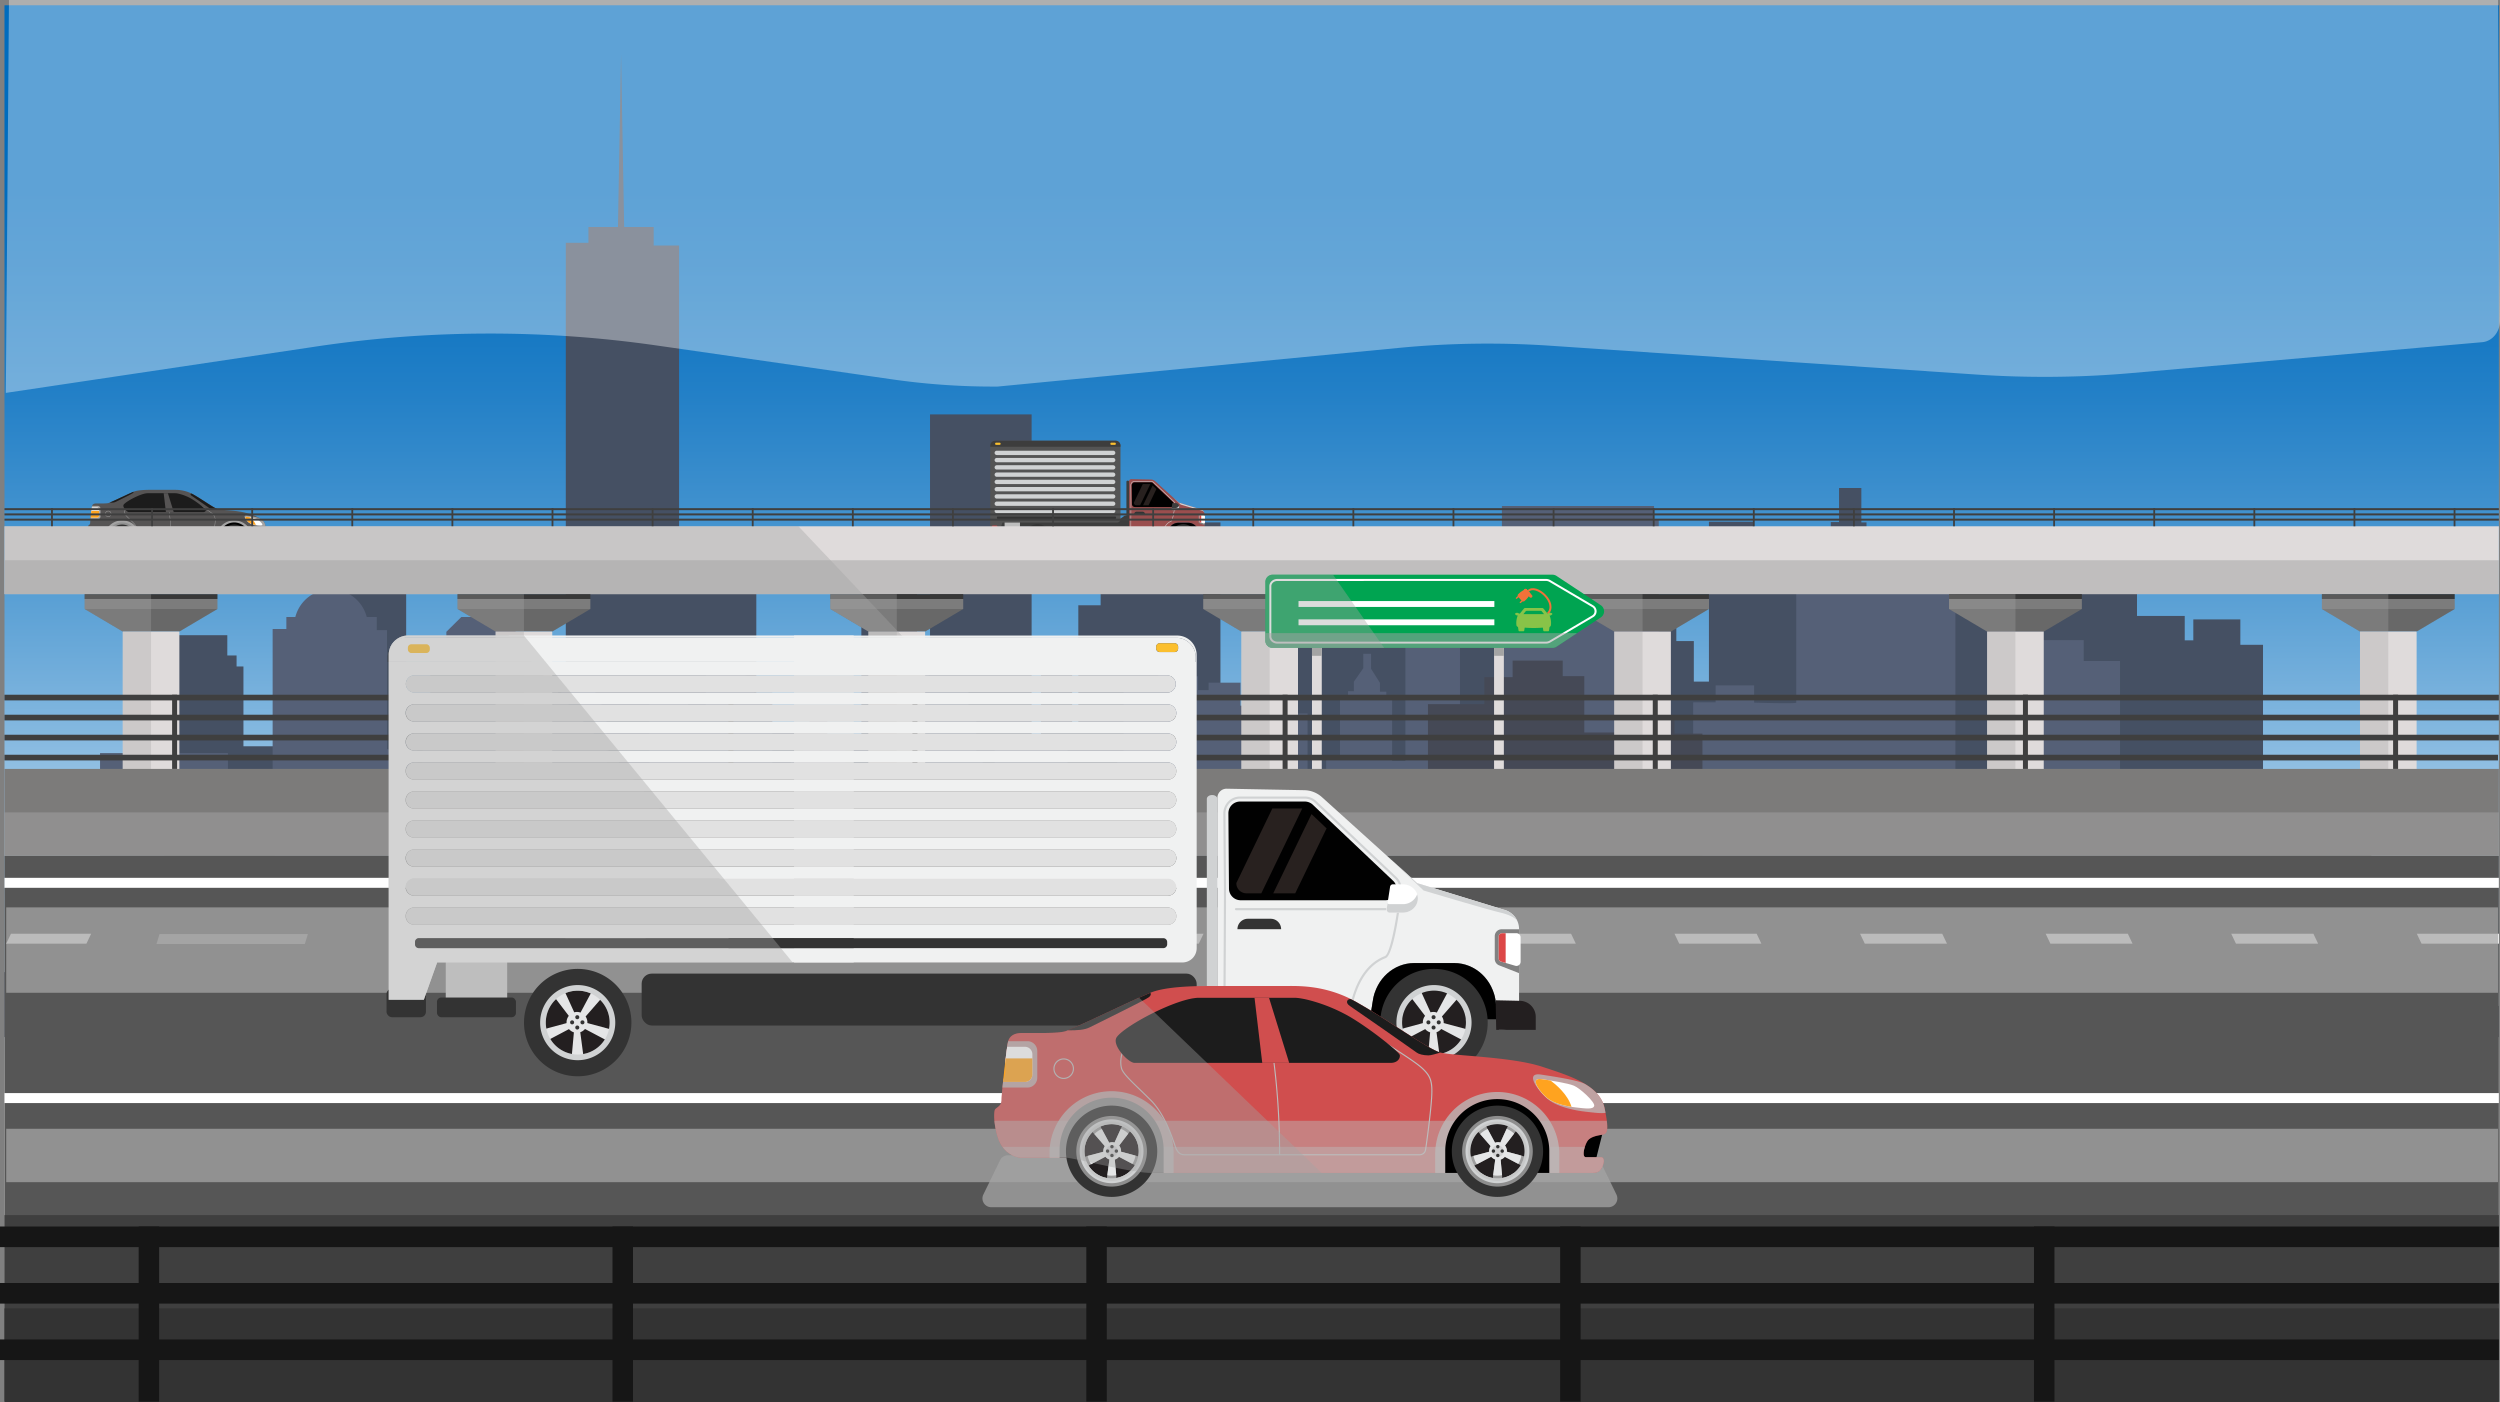 <svg xmlns="http://www.w3.org/2000/svg" xmlns:xlink="http://www.w3.org/1999/xlink" viewBox="0 0 2505.64 1405.29"><rect x="0" y="0" width="2505.64" height="1405.29" fill="#808080" stroke="none"/><defs><style>.cls-1,.cls-48{isolation:isolate;}.cls-2{fill:url(#linear-gradient);}.cls-3{mix-blend-mode:hard-light;}.cls-4{fill:#455063;}.cls-5{fill:#556077;}.cls-6{fill:#454956;}.cls-7{fill:#565454;}.cls-13,.cls-21,.cls-8,.cls-9{fill:#bbb;}.cls-8{opacity:0.79;}.cls-10,.cls-13,.cls-20,.cls-31,.cls-35,.cls-39,.cls-40,.cls-43,.cls-45,.cls-53,.cls-8,.cls-9{mix-blend-mode:multiply;}.cls-9{opacity:0.46;}.cls-11{fill:#bcbcbc;}.cls-12{fill:#1c1c1c;}.cls-13{opacity:0.77;}.cls-14,.cls-48{fill:#fff;}.cls-15{fill:#ffa31f;}.cls-16{fill:#231f20;}.cls-17{fill:#9d9d9d;}.cls-18{fill:#e5e6e7;}.cls-19{fill:#333;}.cls-20{opacity:0.67;}.cls-22,.cls-31{fill:#d0d2d3;}.cls-23{fill:#3d3d3d;}.cls-24{fill:#bebebe;}.cls-25{fill:#545454;}.cls-26{fill:#fbbf2e;}.cls-27{fill:#dc4747;}.cls-28{fill:#9a4e4e;}.cls-29{fill:#bbbdbf;}.cls-30{fill:#010101;}.cls-32{fill:#818181;}.cls-33{fill:#28211f;}.cls-34{fill:#dfdbdb;}.cls-35,.cls-39,.cls-40,.cls-43,.cls-45,.cls-52{fill:#a4a4a4;}.cls-35{opacity:0.51;}.cls-36{fill:#383838;}.cls-37{fill:#7c7c7c;}.cls-38{fill:#686868;}.cls-39{opacity:0.32;}.cls-40,.cls-53{opacity:0.38;}.cls-41{fill:#565656;}.cls-42{fill:#3f3f3f;}.cls-43{opacity:0.75;}.cls-44{fill:#7c7b7a;}.cls-46{fill:#00a451;}.cls-47{fill:#161616;}.cls-48{opacity:0.37;}.cls-49{fill:#f0f1f1;}.cls-50{fill:#e1e1e1;}.cls-51{fill:#d04e4e;}.cls-53{fill:#a5a5a5;}.cls-54{fill:#88c348;}.cls-55{fill:none;stroke:#f27139;stroke-miterlimit:10;stroke-width:2px;}.cls-56{fill:#f27139;}</style><linearGradient id="linear-gradient" x1="1254.5" y1="1078.14" x2="1254.5" y2="192.43" gradientUnits="userSpaceOnUse"><stop offset="0" stop-color="#fff"/><stop offset="0.15" stop-color="#cfe3f3"/><stop offset="0.38" stop-color="#86b9e0"/><stop offset="0.59" stop-color="#4c98d1"/><stop offset="0.77" stop-color="#2380c7"/><stop offset="0.92" stop-color="#0971c0"/><stop offset="1" stop-color="#006cbe"/></linearGradient></defs><title>qc-bg-bigRoad</title><g class="cls-1"><g id="Layer_1" data-name="Layer 1"><rect id="_Path_" data-name="&lt;Path&gt;" class="cls-2" x="4.5" y="5.29" width="2500" height="1400"/><g class="cls-3"><polygon class="cls-4" points="2376.83 1039.41 2376.83 815.52 2367.19 815.52 2367.19 843.78 2338.98 843.78 2338.98 833.18 2332.1 833.18 2332.1 825.51 2310.08 825.51 2310.08 843.78 2299.41 843.78 2299.41 825.86 2282.9 825.86 2282.9 838.96 2277.74 838.96 2277.74 843.78 2268.11 843.78 2268.11 646.28 2245.4 646.28 2245.4 620.77 2198.26 620.77 2198.26 641.8 2189.66 641.8 2189.66 617.33 2141.83 617.33 2141.83 544.94 1954.66 544.94 1954.66 666.96 1929.2 666.96 1929.2 714.87 1879.66 714.87 1879.66 532.19 1870.71 532.19 1870.71 523.57 1865.55 523.57 1865.55 489.11 1843.19 489.11 1843.19 510.13 1843.19 523.23 1834.93 523.23 1834.93 540.12 1765.09 540.12 1757.17 540.12 1757.17 522.88 1712.79 522.88 1712.79 683.16 1697.65 683.16 1697.65 642.49 1680.1 642.49 1680.1 628.36 1656.02 628.36 1656.02 642.14 1642.6 642.14 1642.6 663.86 1620.24 663.86 1620.24 636.97 1487.43 636.97 1376.64 636.97 1376.64 615.6 1319.18 615.6 1319.18 554.94 1287.19 554.94 1287.19 632.49 1272.05 632.49 1272.05 706.6 1264.82 706.6 1264.82 728.66 1259.32 728.66 1259.32 778.64 1223.19 778.64 1223.19 723.83 1223.19 523.57 1103.11 523.57 1103.11 606.64 1080.75 606.64 1080.75 734.52 1074.56 734.52 1074.56 658 1043.25 658 1043.25 736.59 1033.96 736.59 1033.96 415.34 932.12 415.34 932.12 641.11 919.04 641.11 919.04 574.93 863.3 574.93 863.3 746.58 829.24 746.58 829.24 712.11 811.35 712.11 811.35 725.56 758.02 725.56 758.02 542.19 680.61 542.19 680.61 246.11 655.15 246.11 655.15 227.49 625.56 227.49 622.46 54.46 619.36 227.49 619.02 227.49 589.77 227.49 589.77 243.35 567.07 243.35 567.07 674.89 468.32 674.89 468.32 701.77 407.08 701.77 407.08 562.87 402.95 562.87 402.95 555.28 372.33 529.43 339.64 553.56 339.64 561.49 334.14 561.49 334.14 572.86 323.13 572.86 323.13 747.96 285.97 747.96 243.99 747.96 243.99 668 237.11 668 237.11 656.97 227.82 656.97 227.82 636.63 166.92 636.63 166.92 657.31 161.42 657.31 161.42 665.93 151.44 665.93 151.44 715.56 141.46 715.56 141.46 796.9 132.17 796.9 132.17 833.18 132.17 1039.41 2376.83 1039.41"/><path class="cls-5" d="M2458.31,1034.13V914.89h-18.24v-27H2335.33s1.25,25.47,0,24.21-135.85,0-135.85,0V841.69H2120.3V657.17h-36.39V636.29h-60v18.37H1987V817.48h-7.78v-23.1h-23.89V585.64h9.17V570.89H1788.59v13.64h7.22V698.91c0,1.39-42.23,0-42.23,0V681.66H1715v17h-22.5v79.88H1658V515.78h-4.72V501.87H1500.78V714.22h-42v-96.3H1404.1V757.36h-13.34V695h-5.83v-7h-6.39v-8.91L1369.65,665v-15h-7.78V664.4L1352.42,678v9.46h-5.83v5.57h-8.06v62.06h-13.89v15h-12.78v16.42H1306V709.77h-17.5V724h-7.78v50.1h-11.39V883.72h-8.61v-52.6H1250V788h-6.76V702h-4.44v-23.1h-31.95v7.51h-10.56V672.47h-24.45v6.4H1168V664.4h-11.67v15h-34.73v69h-6.39v11.13h-35.84V874.81h-13.89V740.66H992.37v39h-3.89V767.1h-8.06v-9.74H974v-52.6h-7.78V686.95H933.2v-12.8h-6.95v-27h-6.11v-5.57h-5.56v-16.7H894.3v16.7H886v37.85H866.8V786H847.07v82.38h-4.17V734H819.57v17h-2.78v-5.29h-3.33v-4.45H803.18v3.9H800.4v4.73h-1.94v8.07H788.18V852c0,1.39-18.61,0-18.61,0V688.9H751.23V674.7l-36.67-13.64H702.89v54H685.11v-16.7H646.49v72.08H634.82v-8.35H606.21v91.84h-2.78V710.88h-5V696.13h-6.11V685.28h-6.39v-8.63H565.09v9.18h-6.95v8.63H551.2v14.75h-6.95V855.61h-8.61V746.51h-7.78V649.65H521.2v-9.74h-6.67v-9.18L501.47,613.1H457.85l-15,14.84V638.8H437V648H426.74v95.18H419V844.75h-5.28V745.67H383.4V626.27H373.12V613.1H363.06a36.94,36.94,0,0,0-71.56,0h-9v12.06H268.75v203H223.93V749.48H95.77v120.7H41.69v164Z" transform="translate(4.5 5.29)"/><polygon class="cls-6" points="2504.5 1039.41 2504.5 1008.2 2298.72 1008.2 2298.72 984.78 2192.19 984.78 2192.19 969.04 2064.59 969.04 2064.59 955.22 1891.76 955.22 1891.76 1000.9 1786.38 1000.9 1786.38 987.85 1737.33 987.85 1737.33 980.94 1712.42 980.94 1712.42 986.7 1706.29 986.7 1706.29 735.25 1678.32 735.25 1678.32 717.97 1641.92 717.97 1641.92 734.1 1587.88 734.1 1587.88 677.67 1566.23 677.67 1566.23 662.12 1516.03 662.12 1516.03 678.63 1487.68 678.63 1487.68 705.69 1431.16 705.69 1431.16 918.37 1333.25 918.37 1321.37 929.88 1321.37 994.95 1058.11 994.95 1058.11 986.12 1036.46 986.12 1027.26 979.79 971.51 979.79 960.59 986.12 861.91 986.12 861.91 967.7 849.84 960.21 834.32 960.21 834.32 933.14 811.33 933.14 811.33 962.32 806.73 962.32 806.73 933.53 791.4 933.53 791.4 966.16 715.34 966.16 715.34 955.99 709.78 943.89 703.08 955.41 703.08 970.57 690.43 970.57 690.43 978.83 677.21 978.83 677.21 903.78 611.49 903.78 611.49 927.58 598.46 927.58 598.46 900.13 579.88 900.13 579.88 968.46 531.98 968.46 531.98 926.62 521.05 926.62 521.05 856.94 442.69 856.94 442.69 869.23 438.48 869.23 438.48 879.4 424.3 879.4 424.3 952.53 384.06 952.53 384.06 922.97 307.23 922.97 307.23 913.76 284.24 913.76 284.24 921.82 275.42 921.82 275.42 837.56 254.35 837.56 254.35 815.1 247.07 815.1 247.07 803.01 243.33 803.01 243.33 792.64 233.85 792.64 233.85 803.01 230.4 803.01 230.4 814.81 224.65 814.81 224.65 823.16 222.64 823.16 222.64 831.22 209.13 831.22 209.13 814.81 193.9 814.81 193.9 826.9 164.58 826.9 164.58 883.34 147.91 883.34 147.91 893.41 142.74 893.41 142.74 974.32 4.5 974.32 4.5 976.33 4.5 1031.59 4.5 1039.41 2504.5 1039.41"/></g><polygon points="255.25 542.26 263.25 542.26 265.79 532.13 255.25 532.13 255.25 542.26"/><path class="cls-7" d="M84.85,529.9a7.79,7.79,0,0,0,6.8,5.7h12.86c2.14,0,19.12,4.45,24.84,4.45H257.26c1.69,0,2.67-.05,3.43-1.53s.82-3.05-.22-3.05h-4.41c-1.36,0-.38-3.43.44-4.69s2.83-1.61,4.29-1.84,2-.91,1-6.39c-.07-.4-.16-.82-.25-1.26a10,10,0,0,0-4-6c-.42-.31-.82-.59-1.19-.83-3.41-2.19-8.1-3.72-13.08-5.35-4.52-1.47-11.09-2.25-16.94-2.79l-2.36-.21a96,96,0,0,1-10.21-1.1c-3.64-1-15.54-9.71-24.63-14.79s-17.37-4.58-21-4.58H146.15c-3.89,0-12.26.12-16.69,1.86s-22.84,10.72-25.1,11.34-7.92.47-12.39.47c-2.79,0-3.77,1.14-4.17,2.38a13.1,13.1,0,0,0-.37,2.16c-.07.42-.2,1.48-.37,2.85s0,2.91-.14,4.46c-.09.85-.54,1.59-.62,2.41l-.17,1.63c-.16,1.64-.26,3-.26,3.55,0,2-1.71,2.25-2,3S83.47,525.65,84.85,529.9Z" transform="translate(4.5 5.29)"/><path class="cls-8" d="M86.13,515.2h7.25a2.87,2.87,0,0,0,2.87-2.87v-7.76a2.87,2.87,0,0,0-2.87-2.87H87.8a13.1,13.1,0,0,0-.37,2.16c-.07.42-.2,1.48-.37,2.85s0,2.91-.14,4.46c-.09.85-.54,1.59-.62,2.41Z" transform="translate(4.5 5.29)"/><path class="cls-9" d="M83.8,524.89a23,23,0,0,0,1.05,5,9.06,9.06,0,0,0,1.3,2.57,7.36,7.36,0,0,0,5.49,3.13h12.86c2.14,0,19.12,4.45,24.84,4.45H257.26c1.69,0,2.67-.05,3.43-1.53s.82-3.05-.22-3.05h-4.41c-.93,0-.77-1.59-.31-3a7.31,7.31,0,0,1,.75-1.68c.82-1.25,2.83-1.61,4.29-1.84,1.13-.18,1.78-.69,1.36-4.06Z" transform="translate(4.5 5.29)"/><g class="cls-10"><path class="cls-11" d="M121.73,504.13a7.22,7.22,0,0,0-.74,5.52c.4,1.3,2.45,3.29,5.3,6,1,.92,2,2,3.17,3.1,3.83,3.82,6,10.07,6.89,12.73.17.49.3.87.4,1.11.65,1.63,1.46,2,2.46,2h27.47a215.33,215.33,0,0,0-1.74-27.5l.32,0A215.61,215.61,0,0,1,167,534.6h40.6a1.56,1.56,0,0,0,1.53-1.14c.16-.66,1.47-10.14,1.79-15.12s-.2-6.43-2.89-8.84-12.63-8.42-12.73-8.48l.17-.28c.1.06,10.13,6.14,12.78,8.52s3.32,4.12,3,9.11-1.64,14.52-1.8,15.18a1.89,1.89,0,0,1-1.85,1.39h-68.4c-1.35,0-2.15-.63-2.77-2.17-.1-.25-.23-.64-.4-1.13-.91-2.64-3-8.84-6.81-12.61-1.13-1.13-2.21-2.17-3.17-3.1-2.88-2.79-5-4.8-5.38-6.18a7.48,7.48,0,0,1,.79-5.82Z" transform="translate(4.5 5.29)"/><path class="cls-11" d="M101,509.7a3,3,0,1,0,3-3A3,3,0,0,0,101,509.7Zm.33,0a2.67,2.67,0,1,1,2.67,2.67A2.67,2.67,0,0,1,101.29,509.7Z" transform="translate(4.5 5.29)"/></g><path class="cls-12" d="M124.6,508h74.56c2,0,2.83-1.31,2.69-2.25s-8.65-7.7-14.46-11.12c-.63-.37-1.26-.72-1.92-1.06h0a48.06,48.06,0,0,0-10.74-4c-.74-.17-1.43-.3-2-.39a11.64,11.64,0,0,0-1.57-.13H143.43c-6.4,0-21.69,8.14-24,11.48C117.85,502.79,122.78,508,124.6,508Z" transform="translate(4.5 5.29)"/><path class="cls-7" d="M169.63,508H161.8l-2.25-19h4.22Z" transform="translate(4.5 5.29)"/><path class="cls-12" d="M213.69,505a18.6,18.6,0,0,1-3.52.81,6.44,6.44,0,0,1-3.32-.76c-.49-.38-17.88-12.54-19.46-13.57s-.76-2.07,0-2.07h.16c.5.25,1,.52,1.52.8,9.08,5.09,21,13.82,24.63,14.79Z" transform="translate(4.5 5.29)"/><path class="cls-12" d="M129.19,487.6c.27.29.23.77-.41,1.28-1.05.84-15.48,7.88-17.19,8.76s-3.69.9-6.42.91C109.31,496.9,124.72,489.42,129.19,487.6Z" transform="translate(4.5 5.29)"/><path class="cls-13" d="M245.19,518.77c2.51,1.91,6.88,3,10.74,3.46a25.44,25.44,0,0,0,5.83.33c-.07-.4-.16-.82-.25-1.26a10,10,0,0,0-4-6c-.42-.31-.82-.59-1.19-.83a7.18,7.18,0,0,0-1-.54c-2.36-1-9.33-2-12.32-2.51C237.71,510.62,242.69,516.86,245.19,518.77Z" transform="translate(4.5 5.29)"/><path class="cls-14" d="M243.2,512.75c2.28.35,7.58,1.14,9.37,1.91s6.16,4.76,5.89,5.87-2.45.78-5.4.45-6.27-1.18-8.18-2.63S239.19,512.14,243.2,512.75Z" transform="translate(4.5 5.29)"/><path class="cls-15" d="M244.89,518.35c-1.91-1.45-5.69-6.21-1.69-5.6l2.55.4c1.47,1.08,5,4,6.09,7.67A16.39,16.39,0,0,1,244.89,518.35Z" transform="translate(4.5 5.29)"/><path class="cls-14" d="M94.84,505.5v5.89a2.18,2.18,0,0,1-2.18,2.18H86.6c.24-2.31.23-4.91.47-6.87.16-1.37.3-2.43.37-2.85,0-.16,0-.34.07-.53h5.16A2.18,2.18,0,0,1,94.84,505.5Z" transform="translate(4.5 5.29)"/><path class="cls-15" d="M94.84,511.39a2.18,2.18,0,0,1-2.18,2.18H86.3c.24-2.31.53-4.91.77-6.87h7.78Z" transform="translate(4.5 5.29)"/><path class="cls-9" d="M86.16,532.47a7.36,7.36,0,0,0,5.49,3.13h12.86c2.14,0,19.12,4.45,24.84,4.45H257.26c1.69,0,2.67-.05,3.43-1.53s.82-3.05-.22-3.05h-4.41c-.93,0-.77-1.59-.31-3Z" transform="translate(4.5 5.29)"/><path d="M102.77,533.5a15.15,15.15,0,0,1,30.3,0v6.56h-3.72c-5.72,0-22.69-4.45-24.84-4.45h-1.74Z" transform="translate(4.5 5.29)"/><path class="cls-13" d="M212.16,534.33v5.73h36.14v-5.73a18.07,18.07,0,1,0-36.14,0Z" transform="translate(4.5 5.29)"/><path class="cls-13" d="M99.85,534.33v1.28h4.66c2.14,0,19.12,4.45,24.84,4.45H136v-5.73a18.07,18.07,0,1,0-36.14,0Z" transform="translate(4.5 5.29)"/><path d="M215.07,533.5a15.15,15.15,0,0,1,30.3,0v6.56h-30.3Z" transform="translate(4.5 5.29)"/><path class="cls-16" d="M230.28,541.65a7.9,7.9,0,1,1,7.9-7.9A7.9,7.9,0,0,1,230.28,541.65Z" transform="translate(4.5 5.29)"/><path class="cls-17" d="M222.15,535.41a8.24,8.24,0,0,0,1.07,2.7l1.07-.56,4.19-2.21a2.56,2.56,0,0,0,1.17.81l-.61,4.6-.16,1.19a8.24,8.24,0,0,0,1.41.12,8.34,8.34,0,0,0,1.46-.13l-.11-1.2-.41-4.55a2.58,2.58,0,0,0,1.22-.8l3.91,2.07,1.06.56a8.26,8.26,0,0,0,1-2.65l-1.17-.32L233,533.88c0-.06,0-.13,0-.19a2.57,2.57,0,0,0-.56-1.6l2.66-3.49.73-1a8.38,8.38,0,0,0-2.41-1.54l-.5,1.1-1.83,4a2.49,2.49,0,0,0-.68-.09,2.56,2.56,0,0,0-.88.15l-2.16-4-.57-1.06a8.29,8.29,0,0,0-2.39,1.64l.79.91,3.06,3.51a2.58,2.58,0,0,0-.44,1.44c0,.06,0,.12,0,.18l-4.58,1.23Z" transform="translate(4.5 5.29)"/><path class="cls-18" d="M223.31,535.1a7,7,0,0,0,1,2.45l4.19-2.21a2.56,2.56,0,0,0,1.17.81l-.61,4.6a7,7,0,0,0,1.25.11,6.9,6.9,0,0,0,1.36-.13l-.41-4.55a2.58,2.58,0,0,0,1.22-.8l3.91,2.07a7,7,0,0,0,.91-2.41L233,533.88c0-.06,0-.13,0-.19a2.57,2.57,0,0,0-.56-1.6l2.66-3.49a7.1,7.1,0,0,0-2.17-1.41l-1.83,4a2.49,2.49,0,0,0-.68-.09,2.56,2.56,0,0,0-.88.15l-2.16-4a7.13,7.13,0,0,0-2.17,1.48l3.06,3.51a2.58,2.58,0,0,0-.44,1.44c0,.06,0,.12,0,.18Z" transform="translate(4.5 5.29)"/><circle class="cls-9" cx="234.89" cy="538.98" r="1.7"/><circle class="cls-19" cx="234.89" cy="537.7" r="0.5"/><circle class="cls-19" cx="234.89" cy="540.26" r="0.5"/><circle class="cls-19" cx="236.17" cy="538.98" r="0.5"/><circle class="cls-19" cx="233.61" cy="538.98" r="0.5"/><path class="cls-19" d="M217,533.75a13.29,13.29,0,1,0,13.3-13.3A13.29,13.29,0,0,0,217,533.75Zm4.79,0a8.51,8.51,0,1,1,8.51,8.51A8.51,8.51,0,0,1,221.77,533.75Z" transform="translate(4.5 5.29)"/><g class="cls-20"><path class="cls-21" d="M220,533.75a10.28,10.28,0,1,0,10.29-10.29A10.28,10.28,0,0,0,220,533.75Zm1.78,0a8.51,8.51,0,1,1,8.51,8.51A8.51,8.51,0,0,1,221.77,533.75Z" transform="translate(4.5 5.29)"/></g><path class="cls-22" d="M221,533.75a9.3,9.3,0,1,0,9.3-9.3A9.3,9.3,0,0,0,221,533.75Zm1.4,0a7.9,7.9,0,1,1,7.9,7.9A7.9,7.9,0,0,1,222.38,533.75Z" transform="translate(4.5 5.29)"/><path class="cls-9" d="M221.65,533.75a8.63,8.63,0,1,0,8.63-8.63A8.63,8.63,0,0,0,221.65,533.75Zm.73,0a7.9,7.9,0,1,1,7.9,7.9A7.9,7.9,0,0,1,222.38,533.75Z" transform="translate(4.5 5.29)"/><path class="cls-16" d="M117.92,541.65a7.9,7.9,0,1,1,7.9-7.9A7.9,7.9,0,0,1,117.92,541.65Z" transform="translate(4.5 5.29)"/><path class="cls-17" d="M109.79,535.41a8.24,8.24,0,0,0,1.07,2.7l1.07-.56,4.19-2.21a2.56,2.56,0,0,0,1.17.81l-.61,4.6-.16,1.19a8.24,8.24,0,0,0,1.41.12,8.34,8.34,0,0,0,1.46-.13l-.11-1.2-.41-4.55a2.58,2.58,0,0,0,1.22-.8l3.91,2.07,1.06.56a8.26,8.26,0,0,0,1-2.65L124.9,535l-4.22-1.14c0-.06,0-.13,0-.19a2.57,2.57,0,0,0-.56-1.6l2.66-3.49.73-1a8.38,8.38,0,0,0-2.41-1.54l-.5,1.1-1.83,4a2.49,2.49,0,0,0-.68-.09,2.56,2.56,0,0,0-.88.15l-2.16-4-.57-1.06a8.29,8.29,0,0,0-2.39,1.64l.79.91,3.06,3.51a2.58,2.58,0,0,0-.44,1.44c0,.06,0,.12,0,.18L111,535.1Z" transform="translate(4.5 5.29)"/><path class="cls-18" d="M111,535.1a7,7,0,0,0,1,2.45l4.19-2.21a2.56,2.56,0,0,0,1.17.81l-.61,4.6a7,7,0,0,0,1.25.11,6.9,6.9,0,0,0,1.36-.13l-.41-4.55a2.58,2.58,0,0,0,1.22-.8l3.91,2.07a7,7,0,0,0,.91-2.41l-4.22-1.14c0-.06,0-.13,0-.19a2.57,2.57,0,0,0-.56-1.6l2.66-3.49a7.1,7.1,0,0,0-2.17-1.41l-1.83,4a2.49,2.49,0,0,0-.68-.09,2.56,2.56,0,0,0-.88.15l-2.16-4a7.13,7.13,0,0,0-2.17,1.48l3.06,3.51a2.58,2.58,0,0,0-.44,1.44c0,.06,0,.12,0,.18Z" transform="translate(4.5 5.29)"/><circle class="cls-9" cx="122.52" cy="538.98" r="1.7"/><circle class="cls-19" cx="122.52" cy="537.7" r="0.5"/><circle class="cls-19" cx="122.52" cy="540.26" r="0.5"/><circle class="cls-19" cx="123.8" cy="538.98" r="0.5"/><circle class="cls-19" cx="121.25" cy="538.98" r="0.5"/><path class="cls-19" d="M104.63,533.75a13.29,13.29,0,1,0,13.3-13.3A13.29,13.29,0,0,0,104.63,533.75Zm4.79,0a8.51,8.51,0,1,1,8.51,8.51A8.51,8.51,0,0,1,109.41,533.75Z" transform="translate(4.5 5.29)"/><g class="cls-20"><path class="cls-21" d="M107.63,533.75a10.28,10.28,0,1,0,10.29-10.29A10.28,10.28,0,0,0,107.63,533.75Zm1.78,0a8.51,8.51,0,1,1,8.51,8.51A8.51,8.51,0,0,1,109.41,533.75Z" transform="translate(4.5 5.29)"/></g><path class="cls-22" d="M108.62,533.75a9.3,9.3,0,1,0,9.3-9.3A9.3,9.3,0,0,0,108.62,533.75Zm1.4,0a7.9,7.9,0,1,1,7.9,7.9A7.9,7.9,0,0,1,110,533.75Z" transform="translate(4.5 5.29)"/><path class="cls-9" d="M109.29,533.75a8.63,8.63,0,1,0,8.63-8.63A8.63,8.63,0,0,0,109.29,533.75Zm.73,0a7.9,7.9,0,1,1,7.9,7.9A7.9,7.9,0,0,1,110,533.75Z" transform="translate(4.5 5.29)"/><path class="cls-23" d="M1169,514.34V528.1a3,3,0,0,1-3,3H1048.4a3,3,0,0,1-1.88-.65L1037,523a3,3,0,0,0-1.88-.65h-34.73a3,3,0,1,1,0-6.06h114.79a3,3,0,0,0,1.79-.58l1.5-1.1,3.68-2.69a3,3,0,0,1,1.79-.58h42A3,3,0,0,1,1169,514.34Z" transform="translate(4.5 5.29)"/><rect class="cls-24" x="1002.36" y="516.27" width="15.41" height="12.66" transform="translate(2024.63 1050.48) rotate(180)"/><path class="cls-25" d="M1118.51,441.33v73.56a3.58,3.58,0,0,1-3.58,3.58H1000.19L999,521.94l-2.1,5.89H988v-86.5a4.88,4.88,0,0,1,4.88-4.88h120.71A4.88,4.88,0,0,1,1118.51,441.33Z" transform="translate(4.5 5.29)"/><rect class="cls-19" x="1000.16" y="527.28" width="19.82" height="4.95" rx="1.08" ry="1.08" transform="translate(2024.63 1064.8) rotate(180)"/><rect class="cls-19" x="994.65" y="512.38" width="119.46" height="2.51" rx="0.98" ry="0.98" transform="translate(2113.26 1032.56) rotate(180)"/><rect class="cls-19" x="1057.51" y="523.97" width="62.1" height="11.99" rx="2.54" ry="2.54" transform="translate(2181.63 1065.23) rotate(180)"/><rect class="cls-19" x="987.5" y="525.08" width="9.89" height="7.16" rx="1.36" ry="1.36" transform="translate(1989.38 1062.59) rotate(180)"/><path class="cls-23" d="M988,441.33v1.18h130.47v-1.18a4.88,4.88,0,0,0-4.88-4.88H992.93A4.88,4.88,0,0,0,988,441.33Z" transform="translate(4.5 5.29)"/><rect class="cls-26" x="992.85" y="438.38" width="5.5" height="2.2" rx="0.86" ry="0.86" transform="translate(1995.71 884.24) rotate(180)"/><rect class="cls-27" x="989.69" y="521.5" width="5.5" height="2.2" rx="0.86" ry="0.86" transform="translate(1989.38 1050.48) rotate(180)"/><rect class="cls-26" x="1108.35" y="438.38" width="5.5" height="2.2" rx="0.86" ry="0.86" transform="translate(2226.71 884.24) rotate(180)"/><path class="cls-28" d="M1202.81,510.16v20.61a4.63,4.63,0,0,1-4.63,4.63h-.4l-.23-2-.59-5a10.73,10.73,0,0,0-10.42-9.76h-10A10.19,10.19,0,0,0,1169,522a11.27,11.27,0,0,0-2.65,4.87,10.76,10.76,0,0,0-.23,1.07l-.52,3.23-.24,1.47a3.33,3.33,0,0,1-3.29,2.8h-35V477.18a2.29,2.29,0,0,1,2.33-2.29l19.49.38a6.77,6.77,0,0,1,4.39,1.74l17.42,15.73,6.46,5.84,21.73,6.67a5.05,5.05,0,0,1,3.47,3l0,0A5,5,0,0,1,1202.81,510.16Z" transform="translate(4.5 5.29)"/><path d="M1176.51,518.64h10a10.73,10.73,0,0,1,10.42,9.76l.51,4.33h-32.1s0-.09,0-.13l.76-4.7A10.7,10.7,0,0,1,1176.51,518.64Z" transform="translate(4.5 5.29)"/><rect class="cls-29" x="1130.29" y="481.75" height="56.27"/><path class="cls-23" d="M1125.79,532.73h0c-.73,0-1.33-.43-1.33-1V477.43c0-.53.59-1,1.33-1h0c.73,0,1.33.43,1.33,1v54.33C1127.12,532.3,1126.53,532.73,1125.79,532.73Z" transform="translate(4.5 5.29)"/><g class="cls-10"><path class="cls-22" d="M1157.78,531.33h-26.66a2.5,2.5,0,0,1-2.5-2.51c0-6.32.15-27.06.13-28.85l-.15-18.75a4.36,4.36,0,0,1,1.1-3,4.17,4.17,0,0,1,3.11-1.37H1149a4.2,4.2,0,0,1,2.9,1.15l20.13,19.07a4.12,4.12,0,0,1,1.28,3c0,1.78-1.79,16.5-4,17.35-5.31,2-7.41,7.94-8.18,11.28A3.43,3.43,0,0,1,1157.78,531.33Zm-25-53.95a3.63,3.63,0,0,0-2.71,1.2,3.82,3.82,0,0,0-1,2.63l.15,18.75c0,1.75-.09,20.77-.13,28.86a2,2,0,0,0,2,2h26.66a2.89,2.89,0,0,0,2.84-2.24c.8-3.45,3-9.55,8.52-11.66,1.66-.63,3.68-14.12,3.68-16.85a3.57,3.57,0,0,0-1.11-2.58l-20.13-19.07a3.65,3.65,0,0,0-2.52-1Z" transform="translate(4.5 5.29)"/></g><path class="cls-30" d="M1132.81,478.11H1149a2.94,2.94,0,0,1,2,.81L1171.2,498a2.83,2.83,0,0,1,.88,2.06h0a2.83,2.83,0,0,1-2.83,2.83H1133A2.94,2.94,0,0,1,1130,500l-.15-18.88A2.94,2.94,0,0,1,1132.81,478.11Z" transform="translate(4.5 5.29)"/><path class="cls-16" d="M1173.46,533.57a8,8,0,1,1,8,8A8,8,0,0,1,1173.46,533.57Z" transform="translate(4.5 5.29)"/><path class="cls-18" d="M1178.66,533.7c0-.06,0-.13,0-.19a2.61,2.61,0,0,1,.57-1.62l-3.44-4.52a8.42,8.42,0,0,1,2.44-1.56l2.36,5.17a2.57,2.57,0,0,1,1.58.06l2.77-5.14a8.42,8.42,0,0,1,2.42,1.66l-3.9,4.48a2.61,2.61,0,0,1,.45,1.46c0,.06,0,.12,0,.18l5.82,1.57a8.36,8.36,0,0,1-1.08,2.73l-5.33-2.81a2.62,2.62,0,0,1-1.19.81l.78,5.87a8.34,8.34,0,0,1-2.91,0l.53-5.84a2.62,2.62,0,0,1-1.23-.81l-5,2.66a8.36,8.36,0,0,1-1-2.69Z" transform="translate(4.5 5.29)"/><circle class="cls-19" cx="1185.86" cy="537.51" r="0.51"/><circle class="cls-19" cx="1185.86" cy="540.1" r="0.51"/><circle class="cls-19" cx="1184.56" cy="538.8" r="0.51"/><circle class="cls-19" cx="1187.15" cy="538.8" r="0.51"/><path class="cls-19" d="M1168,533.57a13.47,13.47,0,1,0,13.47-13.47A13.47,13.47,0,0,0,1168,533.57Zm4.85,0a8.62,8.62,0,1,1,8.62,8.62A8.62,8.62,0,0,1,1172.84,533.57Z" transform="translate(4.5 5.29)"/><path class="cls-22" d="M1172,533.57a9.43,9.43,0,1,0,9.43-9.43A9.43,9.43,0,0,0,1172,533.57Zm1.42,0a8,8,0,1,1,8,8A8,8,0,0,1,1173.46,533.57Z" transform="translate(4.5 5.29)"/><path class="cls-16" d="M1027.46,533.57a8,8,0,1,1,8,8A8,8,0,0,1,1027.46,533.57Z" transform="translate(4.5 5.29)"/><path class="cls-18" d="M1032.67,533.7c0-.06,0-.13,0-.19a2.61,2.61,0,0,1,.57-1.62l-3.44-4.52a8.42,8.42,0,0,1,2.44-1.56l2.36,5.17a2.57,2.57,0,0,1,1.58.06l2.77-5.14a8.43,8.43,0,0,1,2.42,1.66l-3.9,4.48a2.61,2.61,0,0,1,.45,1.46c0,.06,0,.12,0,.18l5.82,1.57a8.36,8.36,0,0,1-1.08,2.73l-5.33-2.81a2.62,2.62,0,0,1-1.19.81l.78,5.87a8.34,8.34,0,0,1-2.91,0l.53-5.84a2.62,2.62,0,0,1-1.23-.81l-5,2.66a8.36,8.36,0,0,1-1-2.69Z" transform="translate(4.5 5.29)"/><circle class="cls-19" cx="1039.86" cy="537.51" r="0.51"/><circle class="cls-19" cx="1039.86" cy="540.1" r="0.51"/><circle class="cls-19" cx="1038.56" cy="538.8" r="0.51"/><circle class="cls-19" cx="1041.16" cy="538.8" r="0.51"/><path class="cls-19" d="M1022,533.57a13.47,13.47,0,1,0,13.47-13.47A13.47,13.47,0,0,0,1022,533.57Zm4.85,0a8.62,8.62,0,1,1,8.62,8.62A8.62,8.62,0,0,1,1026.84,533.57Z" transform="translate(4.5 5.29)"/><path class="cls-22" d="M1026,533.57a9.43,9.43,0,1,0,9.43-9.43A9.43,9.43,0,0,0,1026,533.57Zm1.42,0a8,8,0,1,1,8,8A8,8,0,0,1,1027.46,533.57Z" transform="translate(4.5 5.29)"/><path class="cls-22" d="M1169.31,505.39H1131.8a.27.27,0,0,1-.27-.27h0a.27.27,0,0,1,.27-.27h37.51a.27.27,0,0,1,.27.27h0A.27.27,0,0,1,1169.31,505.39Z" transform="translate(4.5 5.29)"/><path class="cls-23" d="M1173.61,506h-3.35a.81.81,0,0,1-.66-1l.83-5.42a.73.73,0,0,1,.66-.68h2.52a3.68,3.68,0,0,1,3.8,3.55h0A3.68,3.68,0,0,1,1173.61,506Z" transform="translate(4.5 5.29)"/><path class="cls-31" d="M1173.61,503.86h-3.35a.61.61,0,0,1-.46-.22l-.21,1.35a.81.81,0,0,0,.66,1h3.35a3.68,3.68,0,0,0,3.8-3.55h0a3.33,3.33,0,0,0-.17-1.06A3.79,3.79,0,0,1,1173.61,503.86Z" transform="translate(4.5 5.29)"/><path class="cls-32" d="M1197.81,519.21l5,2v-11h-4.37a1.73,1.73,0,0,0-1.73,1.73v5.73A1.73,1.73,0,0,0,1197.81,519.21Z" transform="translate(4.5 5.29)"/><path class="cls-14" d="M1197.71,511.87v5.73a.76.76,0,0,0,.62.68l1.11.33,2.41.71a1,1,0,0,0,1.34-1v-6.12a1,1,0,0,0-1-1h-3.47C1198.15,511.14,1197.71,511.47,1197.71,511.87Z" transform="translate(4.5 5.29)"/><path class="cls-16" d="M1207,535.4h-9.92l-.14-7.43,6,.14a4,4,0,0,1,4,4Z" transform="translate(4.5 5.29)"/><path class="cls-33" d="M1148.22,479.84h-7.33l-9,18.71v.07a2.53,2.53,0,0,0,2.53,2.51h3.74l10.27-21.29Z" transform="translate(4.5 5.29)"/><polygon class="cls-33" points="1159.01 490.13 1155.23 486.55 1145.63 506.42 1151.15 506.42 1159.01 490.13"/><path class="cls-27" d="M1197.71,511.87v5.73a.76.76,0,0,0,.62.68l1.11.33v-7.47h-.76C1198.15,511.14,1197.71,511.47,1197.71,511.87Z" transform="translate(4.5 5.29)"/><path class="cls-19" d="M1132.14,510.14h11a2.62,2.62,0,0,0-2.62-2.62h-5.73a2.62,2.62,0,0,0-2.62,2.62Z" transform="translate(4.5 5.29)"/><path class="cls-31" d="M994.52,450.77h116.65a2.17,2.17,0,0,0,2.17-2.17h0a2.17,2.17,0,0,0-2.17-2.17H994.52a2.17,2.17,0,0,0-2.17,2.17h0A2.17,2.17,0,0,0,994.52,450.77Z" transform="translate(4.5 5.29)"/><path class="cls-31" d="M994.52,458h116.65a2.17,2.17,0,0,0,2.17-2.17h0a2.17,2.17,0,0,0-2.17-2.17H994.52a2.17,2.17,0,0,0-2.17,2.17h0A2.17,2.17,0,0,0,994.52,458Z" transform="translate(4.5 5.29)"/><path class="cls-31" d="M994.52,465.33h116.65a2.17,2.17,0,0,0,2.17-2.17h0a2.17,2.17,0,0,0-2.17-2.17H994.52a2.17,2.17,0,0,0-2.17,2.17h0A2.17,2.17,0,0,0,994.52,465.33Z" transform="translate(4.5 5.29)"/><path class="cls-31" d="M994.52,472.61h116.65a2.17,2.17,0,0,0,2.17-2.17h0a2.17,2.17,0,0,0-2.17-2.17H994.52a2.17,2.17,0,0,0-2.17,2.17h0A2.17,2.17,0,0,0,994.52,472.61Z" transform="translate(4.5 5.29)"/><path class="cls-31" d="M994.52,479.89h116.65a2.17,2.17,0,0,0,2.17-2.17h0a2.17,2.17,0,0,0-2.17-2.17H994.52a2.17,2.17,0,0,0-2.17,2.17h0A2.17,2.17,0,0,0,994.52,479.89Z" transform="translate(4.5 5.29)"/><path class="cls-31" d="M994.52,487.18h116.65a2.17,2.17,0,0,0,2.17-2.17h0a2.17,2.17,0,0,0-2.17-2.17H994.52a2.17,2.17,0,0,0-2.17,2.17h0A2.17,2.17,0,0,0,994.52,487.18Z" transform="translate(4.5 5.29)"/><path class="cls-31" d="M994.52,494.46h116.65a2.17,2.17,0,0,0,2.17-2.17h0a2.17,2.17,0,0,0-2.17-2.17H994.52a2.17,2.17,0,0,0-2.17,2.17h0A2.17,2.17,0,0,0,994.52,494.46Z" transform="translate(4.5 5.29)"/><path class="cls-31" d="M994.52,501.74h116.65a2.17,2.17,0,0,0,2.17-2.17h0a2.17,2.17,0,0,0-2.17-2.17H994.52a2.17,2.17,0,0,0-2.17,2.17h0A2.17,2.17,0,0,0,994.52,501.74Z" transform="translate(4.5 5.29)"/><path class="cls-31" d="M994.52,509h116.65a2.17,2.17,0,0,0,2.17-2.17h0a2.17,2.17,0,0,0-2.17-2.17H994.52a2.17,2.17,0,0,0-2.17,2.17h0A2.17,2.17,0,0,0,994.52,509Z" transform="translate(4.5 5.29)"/><path class="cls-31" d="M1170.76,492.73l8.08,7.7s15.48,4.64,19.32,5.56c3.48.83,4.17,2,4.26,2.22a5.06,5.06,0,0,0-3.48-3l-21.73-6.67Z" transform="translate(4.5 5.29)"/><rect class="cls-34" x="4.5" y="527.47" width="2500" height="68"/><rect class="cls-35" x="4.5" y="561.47" width="2500" height="34"/><rect class="cls-36" x="84.83" y="595.47" width="133.13" height="4.87"/><rect class="cls-37" x="84.83" y="600.34" width="133.13" height="10.04"/><polygon class="cls-38" points="217.96 610.38 179.78 632.99 123.01 632.99 84.83 610.38 217.96 610.38"/><rect class="cls-34" x="123.01" y="632.99" width="56.77" height="144.68"/><polygon class="cls-39" points="151.4 595.47 151.4 777.67 123.01 777.67 123.01 632.99 84.83 610.38 84.83 595.47 151.4 595.47"/><rect class="cls-36" x="458.55" y="595.47" width="133.13" height="4.87"/><rect class="cls-37" x="458.55" y="600.34" width="133.13" height="10.04"/><polygon class="cls-38" points="591.68 610.38 553.5 632.99 496.73 632.99 458.55 610.38 591.68 610.38"/><rect class="cls-34" x="496.73" y="632.99" width="56.77" height="144.68"/><polygon class="cls-39" points="525.12 595.47 525.12 777.67 496.73 777.67 496.73 632.99 458.55 610.38 458.55 595.47 525.12 595.47"/><rect class="cls-36" x="832.26" y="595.48" width="133.13" height="4.87"/><rect class="cls-37" x="832.26" y="600.35" width="133.13" height="10.04"/><polygon class="cls-38" points="965.39 610.38 927.21 633 870.44 633 832.26 610.38 965.39 610.38"/><rect class="cls-34" x="870.44" y="633" width="56.77" height="144.68"/><polygon class="cls-39" points="898.83 595.47 898.83 777.67 870.44 777.67 870.44 632.99 832.26 610.38 832.26 595.47 898.83 595.47"/><polygon class="cls-40" points="927.21 661.72 927.21 777.67 870.44 777.67 870.44 633 832.26 610.38 832.26 595.48 864.56 595.48 869.16 600.35 878.66 610.38 900.05 633 927.21 661.72"/><rect class="cls-36" x="1205.98" y="595.47" width="133.13" height="4.87"/><rect class="cls-37" x="1205.98" y="600.34" width="133.13" height="10.04"/><polygon class="cls-38" points="1339.11 610.38 1300.93 632.99 1244.16 632.99 1205.98 610.38 1339.11 610.38"/><rect class="cls-34" x="1244.16" y="632.99" width="56.77" height="144.68"/><polygon class="cls-39" points="1272.55 595.47 1272.55 777.67 1244.16 777.67 1244.16 632.99 1205.98 610.38 1205.98 595.47 1272.55 595.47"/><rect class="cls-36" x="1579.7" y="595.47" width="133.13" height="4.87"/><rect class="cls-37" x="1579.7" y="600.34" width="133.13" height="10.04"/><polygon class="cls-38" points="1712.83 610.38 1674.65 632.99 1617.88 632.99 1579.7 610.38 1712.83 610.38"/><rect class="cls-34" x="1617.88" y="632.99" width="56.77" height="144.68"/><polygon class="cls-39" points="1646.27 595.47 1646.27 777.67 1617.88 777.67 1617.88 632.99 1579.7 610.38 1579.7 595.47 1646.27 595.47"/><rect class="cls-36" x="1953.41" y="595.47" width="133.13" height="4.87"/><rect class="cls-37" x="1953.41" y="600.34" width="133.13" height="10.04"/><polygon class="cls-38" points="2086.54 610.38 2048.36 632.99 1991.59 632.99 1953.41 610.38 2086.54 610.38"/><rect class="cls-34" x="1991.59" y="632.99" width="56.77" height="144.68"/><polygon class="cls-39" points="2019.98 595.47 2019.98 777.67 1991.59 777.67 1991.59 632.99 1953.41 610.38 1953.41 595.47 2019.98 595.47"/><rect class="cls-36" x="2327.13" y="595.47" width="133.13" height="4.87"/><rect class="cls-37" x="2327.13" y="600.34" width="133.13" height="10.04"/><polygon class="cls-38" points="2460.26 610.38 2422.08 632.99 2365.31 632.99 2327.13 610.38 2460.26 610.38"/><rect class="cls-34" x="2365.31" y="632.99" width="56.77" height="144.68"/><polygon class="cls-39" points="2393.7 595.47 2393.7 777.67 2365.31 777.67 2365.31 632.99 2327.13 610.38 2327.13 595.47 2393.7 595.47"/><rect class="cls-41" x="4.5" y="857.81" width="2500" height="547"/><rect class="cls-42" x="4.5" y="1217.81" width="2500" height="187"/><rect class="cls-19" x="4.5" y="1311.31" width="2500" height="93.97"/><rect class="cls-14" x="4.5" y="879.81" width="2500" height="10"/><rect class="cls-14" x="4.5" y="1095.56" width="2500" height="10"/><polygon class="cls-14" points="91.38 935.81 11.01 935.81 6.24 945.81 86.61 945.81 91.38 935.81"/><polygon class="cls-14" points="1206.26 935.81 563.01 935.81 558.24 945.81 1201.49 945.81 1206.26 935.81"/><polygon class="cls-14" points="1388.61 935.81 1302.74 935.81 1307.51 945.81 1393.38 945.81 1388.61 935.81"/><polygon class="cls-14" points="1574.61 935.81 1492.24 935.81 1497.01 945.81 1579.38 945.81 1574.61 935.81"/><polygon class="cls-14" points="1760.61 935.81 1678.24 935.81 1683.01 945.81 1765.38 945.81 1760.61 935.81"/><polygon class="cls-14" points="1946.61 935.81 1864.24 935.81 1869.01 945.81 1951.38 945.81 1946.61 935.81"/><polygon class="cls-14" points="2132.61 935.81 2050.24 935.81 2055.01 945.81 2137.38 945.81 2132.61 935.81"/><polygon class="cls-14" points="2318.61 935.81 2236.24 935.81 2241.01 945.81 2323.38 945.81 2318.61 935.81"/><polygon class="cls-14" points="2422.24 935.81 2427.01 945.81 2504.5 945.81 2504.5 935.81 2422.24 935.81"/><rect class="cls-43" x="6.24" y="909.42" width="2497.39" height="85.61"/><rect class="cls-43" x="6.24" y="1131.31" width="2497.39" height="53.52"/><rect class="cls-44" x="4.5" y="770.64" width="2500" height="87.17"/><rect class="cls-35" x="4.5" y="814.22" width="2500" height="43.59"/><rect class="cls-34" x="1497.44" y="638.22" width="9.81" height="132.43"/><rect class="cls-34" x="1314.94" y="638.22" width="9.81" height="132.43"/><rect class="cls-45" x="1314.94" y="638.22" width="9.81" height="19.07"/><rect class="cls-45" x="1497.44" y="638.22" width="9.81" height="19.07"/><path class="cls-46" d="M1600,613.46l-23.93,15.83-20.52,13.57a7.33,7.33,0,0,1-4,1.21H1271a7.3,7.3,0,0,1-7.3-7.31V578a7.3,7.3,0,0,1,7.3-7.3h280.5a7.33,7.33,0,0,1,4,1.21l44.45,29.4A7.31,7.31,0,0,1,1600,613.46Z" transform="translate(4.5 5.29)"/><path class="cls-14" d="M1545,639.77H1275.71c-4.42,0-8-3.25-8-7.25V582.21c0-4,3.59-7.25,8-7.25H1545a8.62,8.62,0,0,1,4.38,1.18l42.68,25.15a6.89,6.89,0,0,1,0,12.15l-42.68,25.15A8.62,8.62,0,0,1,1545,639.77ZM1275.71,577c-3.32,0-6,2.36-6,5.25v50.31c0,2.89,2.7,5.25,6,5.25H1545a6.62,6.62,0,0,0,3.36-.9L1591,611.71a4.9,4.9,0,0,0,0-8.7l-42.68-25.15a6.62,6.62,0,0,0-3.36-.9Z" transform="translate(4.5 5.29)"/><path class="cls-35" d="M1576.05,629.29l-20.52,13.57a7.33,7.33,0,0,1-4,1.21H1271a7.3,7.3,0,0,1-7.3-7.31v-7.47Z" transform="translate(4.5 5.29)"/><rect class="cls-42" x="4.5" y="696.29" width="2500" height="5.69"/><rect class="cls-42" x="4.5" y="716.34" width="2500" height="5.69"/><rect class="cls-42" x="4.5" y="736.4" width="2500" height="5.69"/><rect class="cls-42" x="4.5" y="756.45" width="2499.13" height="5.69"/><rect class="cls-42" x="172.5" y="696.29" width="5" height="74.36"/><rect class="cls-42" x="914.5" y="696.29" width="5" height="74.36"/><rect class="cls-42" x="1285.5" y="696.29" width="5" height="74.36"/><rect class="cls-42" x="1656.5" y="696.29" width="5" height="74.36"/><rect class="cls-42" x="2027.5" y="696.29" width="5" height="74.36"/><rect class="cls-42" x="2398.5" y="696.29" width="5" height="74.36"/><rect class="cls-47" y="1229.27" width="2504.5" height="20.67"/><rect class="cls-47" y="1285.87" width="2504.5" height="20.67"/><rect class="cls-47" y="1342.47" width="2504.5" height="20.67"/><rect class="cls-47" x="138.97" y="1229.27" width="20.53" height="175.55"/><rect class="cls-47" x="613.87" y="1229.27" width="20.53" height="175.55"/><rect class="cls-47" x="1088.77" y="1229.27" width="20.53" height="175.55"/><rect class="cls-47" x="1563.67" y="1229.27" width="20.53" height="175.55"/><rect class="cls-47" x="2038.57" y="1229.27" width="20.53" height="175.55"/><rect class="cls-42" x="4.5" y="509.31" width="2500" height="2"/><rect class="cls-42" x="4.5" y="514.56" width="2500" height="2"/><rect class="cls-42" x="4.5" y="519.81" width="2500" height="2"/><rect class="cls-42" x="51.17" y="509.31" width="1.83" height="18.15"/><rect class="cls-42" x="151.5" y="509.31" width="1.83" height="18.15"/><rect class="cls-42" x="251.83" y="509.31" width="1.83" height="18.15"/><rect class="cls-42" x="352.17" y="509.31" width="1.83" height="18.15"/><rect class="cls-42" x="452.5" y="509.31" width="1.83" height="18.15"/><rect class="cls-42" x="552.83" y="509.31" width="1.83" height="18.15"/><rect class="cls-42" x="653.17" y="509.31" width="1.83" height="18.15"/><rect class="cls-42" x="753.5" y="509.31" width="1.83" height="18.15"/><rect class="cls-42" x="853.83" y="509.31" width="1.83" height="18.15"/><rect class="cls-42" x="954.17" y="509.31" width="1.83" height="18.15"/><rect class="cls-42" x="1054.5" y="509.31" width="1.83" height="18.15"/><rect class="cls-42" x="1154.83" y="509.31" width="1.83" height="18.15"/><rect class="cls-42" x="1255.17" y="509.31" width="1.83" height="18.15"/><rect class="cls-42" x="1355.5" y="509.31" width="1.83" height="18.15"/><rect class="cls-42" x="1455.83" y="509.31" width="1.83" height="18.15"/><rect class="cls-42" x="1556.17" y="509.31" width="1.83" height="18.15"/><rect class="cls-42" x="1656.5" y="509.31" width="1.83" height="18.15"/><rect class="cls-42" x="1756.83" y="509.31" width="1.83" height="18.15"/><rect class="cls-42" x="1857.17" y="509.31" width="1.83" height="18.15"/><rect class="cls-42" x="1957.5" y="509.31" width="1.83" height="18.15"/><rect class="cls-42" x="2057.83" y="509.31" width="1.83" height="18.15"/><path class="cls-48" d="M4.48-5.29,1.36,388.49,312.4,342a1174.89,1174.89,0,0,1,341.45-1l235.78,33.91a710.63,710.63,0,0,0,105.74,7.24l402-38.75a930,930,0,0,1,152-2.18l427.94,28.94A996.24,996.24,0,0,0,2132,368.6l351.38-30.94c10.08-.89,17.83-10.38,17.76-21.75l-2-321.19Z" transform="translate(4.5 5.29)"/><rect class="cls-42" x="2158.17" y="509.31" width="1.83" height="18.15"/><rect class="cls-42" x="2258.5" y="509.31" width="1.83" height="18.15"/><rect class="cls-42" x="2358.83" y="509.31" width="1.83" height="18.15"/><rect class="cls-42" x="2459.17" y="509.31" width="1.83" height="18.15"/><polygon class="cls-40" points="864.55 595.47 4.5 595.47 4.5 527.47 800.23 527.47 864.55 595.47"/><rect class="cls-19" x="638.61" y="970.51" width="556.27" height="52.02" rx="10.13" ry="10.13" transform="translate(1837.98 1998.33) rotate(180)"/><rect class="cls-42" x="730.03" y="696.29" width="5" height="74.36"/><polygon class="cls-14" points="648.52 937.73 568.15 937.73 563.38 947.73 643.75 947.73 648.52 937.73"/><rect class="cls-24" x="442.26" y="950.48" width="61.57" height="50.58" transform="translate(950.58 1956.83) rotate(180)"/><rect class="cls-19" x="433.46" y="994.46" width="79.16" height="19.79" rx="4.33" ry="4.33" transform="translate(950.58 2014) rotate(180)"/><rect class="cls-19" x="382.89" y="985.67" width="39.5" height="28.59" rx="5.45" ry="5.45" transform="translate(809.78 2005.2) rotate(-180)"/><rect class="cls-27" x="391.64" y="971.37" width="21.99" height="8.8" rx="3.42" ry="3.42" transform="translate(809.78 1956.83) rotate(-180)"/><path class="cls-16" d="M542.52,1019.61a32,32,0,1,1,32,32A32,32,0,0,1,542.52,1019.61Z" transform="translate(4.5 5.29)"/><path class="cls-18" d="M563.32,1020.13c0-.26,0-.51,0-.77a10.42,10.42,0,0,1,2.26-6.48l-13.73-18a33.63,33.63,0,0,1,9.74-6.23l9.44,20.67a10.27,10.27,0,0,1,6.3.25L588.34,989a33.65,33.65,0,0,1,9.67,6.62l-15.58,17.9a10.42,10.42,0,0,1,1.78,5.84c0,.24,0,.47,0,.71l23.25,6.27a33.38,33.38,0,0,1-4.33,10.92L581.82,1026a10.48,10.48,0,0,1-4.75,3.26l3.12,23.44a33.31,33.31,0,0,1-11.61,0l2.1-23.31a10.47,10.47,0,0,1-4.92-3.26l-20.15,10.64a33.38,33.38,0,0,1-4.08-10.74Z" transform="translate(4.5 5.29)"/><circle class="cls-19" cx="578.58" cy="1019.49" r="2.03"/><circle class="cls-19" cx="578.58" cy="1029.84" r="2.03"/><circle class="cls-19" cx="573.41" cy="1024.67" r="2.03"/><circle class="cls-19" cx="583.76" cy="1024.67" r="2.03"/><path class="cls-19" d="M520.69,1019.61a53.82,53.82,0,1,0,53.82-53.82A53.82,53.82,0,0,0,520.69,1019.61Zm19.38,0A34.44,34.44,0,1,1,574.5,1054,34.44,34.44,0,0,1,540.07,1019.61Z" transform="translate(4.5 5.29)"/><path class="cls-22" d="M536.86,1019.61A37.65,37.65,0,1,0,574.5,982,37.65,37.65,0,0,0,536.86,1019.61Zm5.67,0a32,32,0,1,1,32,32A32,32,0,0,1,542.52,1019.61Z" transform="translate(4.5 5.29)"/><path class="cls-49" d="M1518,926.07v82.33a18.49,18.49,0,0,1-18.5,18.51h-1.6l-.92-7.84-2.36-20.14c-2.61-22.28-20.46-39-41.62-39h-40.09a40.72,40.72,0,0,0-29.88,13.27,45,45,0,0,0-10.57,19.44,42.92,42.92,0,0,0-.9,4.29l-2.07,12.91-.94,5.86a13.3,13.3,0,0,1-13.14,11.2H1215.66V794.35a9.16,9.16,0,0,1,9.32-9.16l77.86,1.5a27,27,0,0,1,17.55,6.94L1390,856.46l25.81,23.31,86.79,26.66a20.18,20.18,0,0,1,13.88,11.84l.06.14A20,20,0,0,1,1518,926.07Z" transform="translate(4.5 5.29)"/><path d="M1412.93,959.94H1453c21.16,0,39,16.72,41.62,39l2,17.31H1368.46c0-.18.08-.35.11-.53l3-18.76C1375,975.57,1392.49,959.94,1412.93,959.94Z" transform="translate(4.5 5.29)"/><rect class="cls-29" x="1214.86" y="796.77" height="224.76"/><path class="cls-22" d="M1210.36,1016.24h0c-2.93,0-5.3-1.73-5.3-3.86v-217c0-2.13,2.37-3.86,5.3-3.86h0c2.93,0,5.3,1.73,5.3,3.86v217C1215.66,1014.51,1213.29,1016.24,1210.36,1016.24Z" transform="translate(4.5 5.29)"/><path class="cls-22" d="M1338.12,1010.65H1231.63a10,10,0,0,1-10-10c.14-25.23.59-108.09.53-115.26l-.58-74.89a17.42,17.42,0,0,1,4.4-12,16.67,16.67,0,0,1,12.43-5.48h64.82a16.76,16.76,0,0,1,11.57,4.61l80.42,76.17a16.45,16.45,0,0,1,5.12,11.9c0,7.09-7.16,65.91-16.08,69.32-21.22,8.1-29.58,31.71-32.68,45.06A13.71,13.71,0,0,1,1338.12,1010.65Zm-99.71-215.49a14.52,14.52,0,0,0-10.83,4.78,15.26,15.26,0,0,0-3.83,10.51l.58,74.89c.06,7-.35,83-.53,115.29a7.82,7.82,0,0,0,7.83,7.86h106.49a11.55,11.55,0,0,0,11.34-8.93c3.19-13.77,11.86-38.13,34-46.59,6.62-2.53,14.69-56.42,14.69-67.29a14.27,14.27,0,0,0-4.44-10.32l-80.42-76.17a14.59,14.59,0,0,0-10.08-4Z" transform="translate(4.5 5.29)"/><path class="cls-30" d="M1238.41,798.06h64.82a11.75,11.75,0,0,1,8.08,3.22l80.42,76.17a11.31,11.31,0,0,1,3.53,8.21h0A11.31,11.31,0,0,1,1383.95,897H1239a11.75,11.75,0,0,1-11.75-11.66l-.59-75.4A11.75,11.75,0,0,1,1238.41,798.06Z" transform="translate(4.5 5.29)"/><path class="cls-16" d="M1400.75,1019.61a32,32,0,1,1,32,32A32,32,0,0,1,1400.75,1019.61Z" transform="translate(4.5 5.29)"/><path class="cls-18" d="M1421.55,1020.13c0-.26,0-.51,0-.77a10.41,10.41,0,0,1,2.26-6.48l-13.73-18a33.63,33.63,0,0,1,9.74-6.23l9.44,20.67a10.27,10.27,0,0,1,6.3.25L1446.57,989a33.65,33.65,0,0,1,9.67,6.62l-15.58,17.9a10.42,10.42,0,0,1,1.78,5.84c0,.24,0,.47,0,.71l23.25,6.27a33.38,33.38,0,0,1-4.33,10.92L1440,1026a10.48,10.48,0,0,1-4.75,3.26l3.12,23.44a33.31,33.31,0,0,1-11.61,0l2.1-23.31a10.47,10.47,0,0,1-4.92-3.26l-20.15,10.64a33.38,33.38,0,0,1-4.08-10.74Z" transform="translate(4.5 5.29)"/><circle class="cls-19" cx="1436.81" cy="1019.49" r="2.03"/><circle class="cls-19" cx="1436.81" cy="1029.84" r="2.03"/><circle class="cls-19" cx="1431.63" cy="1024.67" r="2.03"/><circle class="cls-19" cx="1441.99" cy="1024.67" r="2.03"/><path class="cls-19" d="M1378.92,1019.61a53.82,53.82,0,1,0,53.82-53.82A53.82,53.82,0,0,0,1378.92,1019.61Zm19.38,0a34.44,34.44,0,1,1,34.44,34.44A34.44,34.44,0,0,1,1398.29,1019.61Z" transform="translate(4.5 5.29)"/><path class="cls-22" d="M1395.08,1019.61A37.65,37.65,0,1,0,1432.73,982,37.65,37.65,0,0,0,1395.08,1019.61Zm5.67,0a32,32,0,1,1,32,32A32,32,0,0,1,1400.75,1019.61Z" transform="translate(4.5 5.29)"/><path class="cls-22" d="M1384.19,907H1234.34a1.09,1.09,0,0,1-1.09-1.09h0a1.09,1.09,0,0,1,1.09-1.09h149.84a1.09,1.09,0,0,1,1.09,1.09h0A1.09,1.09,0,0,1,1384.19,907Z" transform="translate(4.5 5.29)"/><path class="cls-14" d="M1401.36,909.41H1388c-1.69,0-3-1.91-2.65-4l3.32-21.67a2.93,2.93,0,0,1,2.65-2.73h10.07c8.39,0,15.2,6.35,15.2,14.19h0C1416.55,903.06,1409.75,909.41,1401.36,909.41Z" transform="translate(4.5 5.29)"/><path class="cls-22" d="M1401.36,900.91H1388a2.43,2.43,0,0,1-1.83-.89l-.83,5.41c-.32,2.07,1,4,2.65,4h13.38c8.39,0,15.2-6.35,15.2-14.19h0a13.32,13.32,0,0,0-.69-4.25A15.12,15.12,0,0,1,1401.36,900.91Z" transform="translate(4.5 5.29)"/><path class="cls-32" d="M1498,962.23l20,7.85v-44s0,0,0,0h-17.47a6.9,6.9,0,0,0-6.9,6.9V955.8A6.9,6.9,0,0,0,1498,962.23Z" transform="translate(4.5 5.29)"/><path class="cls-14" d="M1497.63,932.92V955.8a3.05,3.05,0,0,0,2.48,2.72l4.45,1.31,9.62,2.82a4.19,4.19,0,0,0,5.37-4V934.2a4.19,4.19,0,0,0-4.19-4.19h-13.84C1499.38,930,1497.63,931.31,1497.63,932.92Z" transform="translate(4.5 5.29)"/><path class="cls-16" d="M1534.71,1026.9h-39.63l-.55-29.67,24.08.55a16.1,16.1,0,0,1,16.1,16.1Z" transform="translate(4.5 5.29)"/><path class="cls-33" d="M1300,805h-29.29l-36.07,74.74v.3a10.11,10.11,0,0,0,10.11,10h14.92l41-85C1300.43,805,1300.19,805,1300,805Z" transform="translate(4.5 5.29)"/><polygon class="cls-33" points="1329.57 830.24 1314.46 815.93 1276.14 895.33 1298.16 895.33 1329.57 830.24"/><path class="cls-27" d="M1497.63,932.92V955.8a3.05,3.05,0,0,0,2.48,2.72l4.45,1.31V930h-3C1499.38,930,1497.63,931.31,1497.63,932.92Z" transform="translate(4.5 5.29)"/><path class="cls-19" d="M1235.73,926h43.79a10.45,10.45,0,0,0-10.45-10.45h-22.9A10.45,10.45,0,0,0,1235.73,926Z" transform="translate(4.5 5.29)"/><path class="cls-22" d="M1390,856.46l32.28,30.75s61.84,18.55,77.17,22.2c13.9,3.3,16.64,8,17,8.86a20.21,20.21,0,0,0-13.88-11.84l-86.79-26.65Z" transform="translate(4.5 5.29)"/><path class="cls-40" d="M789.93,959.29H433.6l-4.94,13.84-8.4,23.54H385.07V651.13a19.5,19.5,0,0,1,19.5-19.5H505.3l21,24.23Z" transform="translate(4.5 5.29)"/><path class="cls-23" d="M386.1,644.92a19.39,19.39,0,0,0-2,8.49v4.73h.93v-7A19.44,19.44,0,0,1,386.1,644.92Z" transform="translate(4.5 5.29)"/><path class="cls-49" d="M403.64,633.9H851.11v-2.27H404.57a19.49,19.49,0,0,0-18.47,13.28A19.48,19.48,0,0,1,403.64,633.9Z" transform="translate(4.5 5.29)"/><path class="cls-49" d="M1175.39,631.7h-384V634h383.06a19.5,19.5,0,0,1,19.48,19.5v4.73H791.39v13.39h374.15a8.66,8.66,0,0,1,0,17.31H791.39v11.77h374.15a8.66,8.66,0,1,1,0,17.31H791.39v11.77h374.15a8.66,8.66,0,1,1,0,17.31H791.39v11.77h374.15a8.66,8.66,0,1,1,0,17.31H791.39v11.77h374.15a8.66,8.66,0,1,1,0,17.31H791.39V817h374.15a8.66,8.66,0,1,1,0,17.31H791.39v11.77h374.15a8.66,8.66,0,1,1,0,17.31H791.39V875.2h374.15a8.66,8.66,0,1,1,0,17.31H791.39v11.77h374.15a8.66,8.66,0,1,1,0,17.31H791.39v37.76h389.18a14.31,14.31,0,0,0,14.3-14.32V651.2A19.5,19.5,0,0,0,1175.39,631.7Z" transform="translate(4.5 5.29)"/><path class="cls-49" d="M415.37,945a3.9,3.9,0,0,1-3.9-3.9v-2.22a3.9,3.9,0,0,1,3.9-3.9H851.11V921.53H410.94a8.66,8.66,0,1,1,0-17.31H851.11V892.45H410.94a8.66,8.66,0,1,1,0-17.31H851.11V863.36H410.94a8.66,8.66,0,1,1,0-17.31H851.11V834.27H410.94a8.66,8.66,0,1,1,0-17.31H851.11V805.18H410.94a8.66,8.66,0,1,1,0-17.31H851.11V776.1H410.94a8.66,8.66,0,1,1,0-17.31H851.11V747H410.94a8.66,8.66,0,1,1,0-17.31H851.11V717.92H410.94a8.66,8.66,0,1,1,0-17.31H851.11V688.84H410.94a8.66,8.66,0,0,1-8.66-8.66h0a8.66,8.66,0,0,1,8.66-8.66H851.11V658.13h-466V996.67h35.19l8.4-23.54,4.94-13.84H851.11V945Z" transform="translate(4.5 5.29)"/><path class="cls-49" d="M1193.94,658.2v-4.73a19.5,19.5,0,0,0-19.48-19.5H791.39V658.2Zm-36.21-18.78h15.15a3.42,3.42,0,0,1,3.42,3.42v2a3.42,3.42,0,0,1-3.42,3.42h-15.15a3.42,3.42,0,0,1-3.42-3.42v-2A3.42,3.42,0,0,1,1157.73,639.41Z" transform="translate(4.5 5.29)"/><path class="cls-49" d="M851.11,633.9H403.64a16.92,16.92,0,0,0-18.57,17.23v7h466Z" transform="translate(4.5 5.29)"/><path class="cls-19" d="M411.47,938.87v2.22a3.9,3.9,0,0,0,3.9,3.9H851.11V935H415.37A3.9,3.9,0,0,0,411.47,938.87Z" transform="translate(4.5 5.29)"/><rect class="cls-26" x="1158.8" y="644.7" width="21.99" height="8.8" rx="3.42" ry="3.42"/><path class="cls-50" d="M1165.55,688.9a8.66,8.66,0,0,0,0-17.31H791.39V688.9Z" transform="translate(4.5 5.29)"/><path class="cls-50" d="M402.29,680.18h0a8.66,8.66,0,0,0,8.66,8.66H851.11V671.52H410.94A8.66,8.66,0,0,0,402.29,680.18Z" transform="translate(4.5 5.29)"/><path class="cls-50" d="M402.29,709.27a8.66,8.66,0,0,0,8.66,8.66H851.11V700.61H410.94A8.66,8.66,0,0,0,402.29,709.27Z" transform="translate(4.5 5.29)"/><path class="cls-50" d="M1165.55,718a8.66,8.66,0,1,0,0-17.31H791.39V718Z" transform="translate(4.5 5.29)"/><path class="cls-50" d="M1165.55,747.08a8.66,8.66,0,1,0,0-17.31H791.39v17.31Z" transform="translate(4.5 5.29)"/><path class="cls-50" d="M402.29,738.35a8.66,8.66,0,0,0,8.66,8.66H851.11V729.7H410.94A8.66,8.66,0,0,0,402.29,738.35Z" transform="translate(4.5 5.29)"/><path class="cls-50" d="M402.29,767.44a8.66,8.66,0,0,0,8.66,8.66H851.11V758.78H410.94A8.66,8.66,0,0,0,402.29,767.44Z" transform="translate(4.5 5.29)"/><path class="cls-50" d="M1165.55,776.16a8.66,8.66,0,1,0,0-17.31H791.39v17.31Z" transform="translate(4.5 5.29)"/><path class="cls-50" d="M402.29,796.53a8.66,8.66,0,0,0,8.66,8.66H851.11V787.87H410.94A8.66,8.66,0,0,0,402.29,796.53Z" transform="translate(4.5 5.29)"/><path class="cls-50" d="M1165.55,805.25a8.66,8.66,0,1,0,0-17.31H791.39v17.31Z" transform="translate(4.5 5.29)"/><path class="cls-50" d="M1165.55,834.34a8.66,8.66,0,1,0,0-17.31H791.39v17.31Z" transform="translate(4.5 5.29)"/><path class="cls-50" d="M402.29,825.61a8.66,8.66,0,0,0,8.66,8.66H851.11V817H410.94A8.66,8.66,0,0,0,402.29,825.61Z" transform="translate(4.5 5.29)"/><path class="cls-50" d="M1165.55,863.42a8.66,8.66,0,1,0,0-17.31H791.39v17.31Z" transform="translate(4.5 5.29)"/><path class="cls-50" d="M402.29,854.7a8.66,8.66,0,0,0,8.66,8.66H851.11V846H410.94A8.66,8.66,0,0,0,402.29,854.7Z" transform="translate(4.5 5.29)"/><path class="cls-50" d="M402.29,883.79a8.66,8.66,0,0,0,8.66,8.66H851.11V875.13H410.94A8.66,8.66,0,0,0,402.29,883.79Z" transform="translate(4.5 5.29)"/><path class="cls-50" d="M1165.55,892.51a8.66,8.66,0,1,0,0-17.31H791.39v17.31Z" transform="translate(4.5 5.29)"/><path class="cls-50" d="M402.29,912.88a8.66,8.66,0,0,0,8.66,8.66H851.11V904.22H410.94A8.66,8.66,0,0,0,402.29,912.88Z" transform="translate(4.5 5.29)"/><path class="cls-50" d="M1165.55,921.6a8.66,8.66,0,1,0,0-17.31H791.39V921.6Z" transform="translate(4.5 5.29)"/><path class="cls-43" d="M1607.66,1204.65H989a8.83,8.83,0,0,1-7.94-12.7l16.76-34.35a8.83,8.83,0,0,1,7.94-5H1590.9a8.83,8.83,0,0,1,7.94,5l16.76,34.35A8.83,8.83,0,0,1,1607.66,1204.65Z" transform="translate(4.5 5.29)"/><polygon points="1571.27 1164.96 1598.8 1164.96 1607.55 1130.11 1571.27 1130.11 1571.27 1164.96"/><path class="cls-51" d="M1586.54,1138.38c-2.82,4.32-6.2,16.13-1.5,16.13h15.18c3.58,0,3.38,5.45.75,10.51s-6,5.25-11.81,5.25H1148.94c-19.67,0-78.1-15.32-85.47-15.32H1019.2c-6.38,0-18.64-5-23.39-19.63s-4.13-25.63-3.25-28.14,6.76-3.25,6.76-10.25c0-2,.36-6.57.9-12.21.18-1.77.37-3.66.57-5.61.28-2.82,1.83-5.36,2.14-8.3.59-5.31,0-11,.5-15.34.57-4.72,1-8.36,1.26-9.81a45.19,45.19,0,0,1,1.27-7.43c1.38-4.29,4.75-8.21,14.36-8.21,15.39,0,34.89.51,42.64-1.62,6.38-1.75,50.3-22.93,74.22-33.75,5.19-2.35,9.43-4.21,12.15-5.28,15.25-6,44.06-6.41,57.45-6.41l75.4,0c12.5,0,41-1.76,72.27,15.75s72.22,47.56,84.75,50.92c5.33,1.43,18.93,2.39,35.13,3.78l8.14.72c20.15,1.86,42.75,4.55,58.31,9.61,17.15,5.58,33.28,10.85,45,18.39,1.28.81,2.66,1.77,4.1,2.85,7.14,5.48,12.12,12.1,13.9,20.67.31,1.54.61,3,.87,4.35,3.57,18.88,1.29,21.28-3.38,22C1596.29,1132.83,1589.35,1134.07,1586.54,1138.38Z" transform="translate(4.5 5.29)"/><path class="cls-8" d="M1000.22,1084.73h25a9.89,9.89,0,0,0,9.89-9.89v-26.71a9.89,9.89,0,0,0-9.89-9.89H1006a45.14,45.14,0,0,0-1.28,7.43c-.23,1.46-.69,5.09-1.26,9.81-.53,4.35.09,10-.5,15.34-.32,2.94-1.86,5.48-2.15,8.3C1000.59,1081.06,1000.4,1083,1000.22,1084.73Z" transform="translate(4.5 5.29)"/><path class="cls-9" d="M992.19,1118.07a79.19,79.19,0,0,0,3.62,17.26,31.2,31.2,0,0,0,4.49,8.85c5.76,7.86,14,10.77,18.91,10.77h44.27c7.37,0,65.8,15.32,85.47,15.32h440.23c5.81,0,9.18-.18,11.81-5.25s2.82-10.5-.75-10.5H1585c-3.2,0-2.66-5.48-1.08-10.34a25.15,25.15,0,0,1,2.58-5.79c2.81-4.31,9.75-5.55,14.75-6.33,3.9-.62,6.14-2.39,4.67-14Z" transform="translate(4.5 5.29)"/><g class="cls-10"><path class="cls-11" d="M1122.74,1046.64c-3.12,4-4.32,13.09-2.53,19,1.36,4.49,8.43,11.33,18.23,20.79,3.29,3.18,7,6.79,10.91,10.67,13.17,13.16,20.55,34.65,23.7,43.82.57,1.67,1,3,1.36,3.82,2.24,5.61,5,6.76,8.48,6.76h94.54a741,741,0,0,0-6-94.63l1.11-.16a742.12,742.12,0,0,1,6,94.79h139.75a5.37,5.37,0,0,0,5.27-3.93c.55-2.26,5.06-34.9,6.18-52,1.09-16.71-.68-22.11-9.94-30.43-9-8.12-43.46-29-43.81-29.2l.58-1c.35.21,34.85,21.13,44,29.32,9.6,8.62,11.43,14.18,10.31,31.34s-5.65,50-6.2,52.24a6.51,6.51,0,0,1-6.36,4.79H1182.88c-4.65,0-7.4-2.16-9.53-7.47-.34-.86-.8-2.19-1.38-3.88-3.13-9.1-10.45-30.42-23.43-43.39-3.88-3.88-7.61-7.48-10.89-10.66-9.91-9.59-17.08-16.51-18.52-21.28-1.91-6.31-.64-15.66,2.72-20Z" transform="translate(4.5 5.29)"/><path class="cls-11" d="M1051.27,1065.8a10.32,10.32,0,1,0,10.32-10.32A10.33,10.33,0,0,0,1051.27,1065.8Zm1.13,0a9.19,9.19,0,1,1,9.19,9.19A9.2,9.2,0,0,1,1052.39,1065.8Z" transform="translate(4.5 5.29)"/></g><path class="cls-12" d="M1132.61,1060h256.6c7,0,9.75-4.5,9.26-7.74s-29.77-26.52-49.78-38.27c-2.16-1.28-4.35-2.49-6.6-3.63h0a165.41,165.41,0,0,0-37-13.85c-2.54-.59-4.91-1-7-1.34a40.1,40.1,0,0,0-5.42-.44h-95.29c-22,0-74.66,28-82.65,39.53C1109.37,1042,1126.36,1060,1132.61,1060Z" transform="translate(4.5 5.29)"/><path class="cls-51" d="M1287.6,1060h-27l-7.75-65.28h14.52Z" transform="translate(4.5 5.29)"/><path class="cls-12" d="M1439.21,1049.68c-5.15,1.33-9.21,2.8-12.1,2.8-5.06,0-9.75-1.31-11.44-2.63s-61.52-43.14-67-46.71-2.63-7.13,0-7.13h.53c1.73.86,3.47,1.77,5.22,2.75,31.26,17.51,72.22,47.55,84.75,50.91Z" transform="translate(4.5 5.29)"/><path class="cls-12" d="M1148.4,989.75c.92,1,.8,2.64-1.4,4.39-3.63,2.88-53.27,27.14-59.15,30.14-5.6,2.86-12.69,3.1-22.1,3.12C1080,1021.75,1133,996,1148.4,989.75Z" transform="translate(4.5 5.29)"/><path class="cls-13" d="M1547.65,1097c8.63,6.57,23.66,10.44,37,11.91,8.57,1,15.73,1.91,20,1.13-.26-1.37-.56-2.81-.87-4.35-1.77-8.57-6.75-15.19-13.9-20.66-1.44-1.08-2.82-2-4.1-2.85a24.73,24.73,0,0,0-3.41-1.85c-8.13-3.45-32.1-7.05-42.39-8.63C1521.89,1069,1539,1090.44,1547.65,1097Z" transform="translate(4.5 5.29)"/><path class="cls-14" d="M1540.78,1076.3c7.84,1.2,26.07,3.94,32.26,6.57s21.2,16.38,20.26,20.2-8.44,2.69-18.57,1.56-21.57-4.07-28.14-9.07S1527,1074.2,1540.78,1076.3Z" transform="translate(4.5 5.29)"/><path class="cls-15" d="M1546.59,1095.56c-6.57-5-19.6-21.36-5.81-19.26,2.25.34,5.36.82,8.79,1.37,5,3.71,17.23,13.73,21,26.39C1561.58,1102.66,1552.27,1099.88,1546.59,1095.56Z" transform="translate(4.5 5.29)"/><path class="cls-14" d="M1030.2,1051.36v20.26a7.5,7.5,0,0,1-7.5,7.5h-20.88c.82-8,.81-16.9,1.62-23.64.57-4.72,1-8.36,1.26-9.81.09-.56.16-1.17.24-1.81h17.77A7.5,7.5,0,0,1,1030.2,1051.36Z" transform="translate(4.5 5.29)"/><path class="cls-15" d="M1030.2,1071.61a7.5,7.5,0,0,1-7.5,7.5h-21.91c.82-8,1.84-16.89,2.65-23.63h26.77Z" transform="translate(4.5 5.29)"/><path class="cls-9" d="M1000.29,1144.18c5.76,7.86,14,10.77,18.91,10.77h44.27c7.37,0,65.8,15.32,85.47,15.32h440.23c5.81,0,9.18-.18,11.81-5.25s2.82-10.5-.75-10.5H1585c-3.2,0-2.66-5.48-1.08-10.34Z" transform="translate(4.5 5.29)"/><path d="M1057.47,1147.71a52.15,52.15,0,1,1,104.29,0v22.57h-12.82c-19.68,0-78.1-15.32-85.48-15.32h-6Z" transform="translate(4.5 5.29)"/><path class="cls-13" d="M1433.95,1150.56v19.72h124.37v-19.72a62.19,62.19,0,0,0-124.37,0Z" transform="translate(4.5 5.29)"/><path class="cls-13" d="M1047.42,1150.56v4.4h16c7.37,0,65.8,15.32,85.47,15.32h22.85v-19.72a62.18,62.18,0,1,0-124.37,0Z" transform="translate(4.5 5.29)"/><path d="M1444,1147.71a52.15,52.15,0,0,1,104.29,0v22.57H1444Z" transform="translate(4.5 5.29)"/><path class="cls-16" d="M1496.33,1175.78a27.19,27.19,0,1,1,27.19-27.19A27.19,27.19,0,0,1,1496.33,1175.78Z" transform="translate(4.5 5.29)"/><path class="cls-17" d="M1468.33,1154.3a28.36,28.36,0,0,0,3.69,9.28l3.67-1.94,14.42-7.61a8.82,8.82,0,0,0,4,2.78l-2.11,15.82-.54,4.11a28.35,28.35,0,0,0,4.84.41,28.71,28.71,0,0,0,5-.45l-.37-4.14-1.42-15.67a8.87,8.87,0,0,0,4.18-2.77l13.47,7.11,3.66,1.93a28.42,28.42,0,0,0,3.48-9.13l-4-1.09-14.52-3.91c0-.21,0-.43,0-.65a8.85,8.85,0,0,0-1.92-5.51l9.15-12,2.52-3.32a28.84,28.84,0,0,0-8.28-5.3l-1.72,3.77-6.3,13.8a8.55,8.55,0,0,0-2.34-.32,8.81,8.81,0,0,0-3,.53l-7.42-13.79-2-3.66a28.54,28.54,0,0,0-8.22,5.63l2.72,3.13,10.52,12.1a8.86,8.86,0,0,0-1.52,5c0,.2,0,.4,0,.6l-15.76,4.24Z" transform="translate(4.5 5.29)"/><path class="cls-18" d="M1472.34,1153.21a24.2,24.2,0,0,0,3.35,8.43l14.42-7.61a8.82,8.82,0,0,0,4,2.78l-2.11,15.82a24.18,24.18,0,0,0,4.29.38,23.75,23.75,0,0,0,4.67-.45l-1.42-15.67a8.87,8.87,0,0,0,4.18-2.77l13.47,7.11a24.13,24.13,0,0,0,3.13-8.29l-14.52-3.91c0-.21,0-.43,0-.65a8.85,8.85,0,0,0-1.92-5.51l9.15-12a24.44,24.44,0,0,0-7.48-4.85l-6.3,13.8a8.55,8.55,0,0,0-2.34-.32,8.81,8.81,0,0,0-3,.53l-7.42-13.79a24.52,24.52,0,0,0-7.47,5.1l10.52,12.1a8.86,8.86,0,0,0-1.52,5c0,.2,0,.4,0,.6Z" transform="translate(4.5 5.29)"/><circle class="cls-9" cx="1501.19" cy="1153.67" r="5.86"/><circle class="cls-19" cx="1501.19" cy="1149.27" r="1.72"/><circle class="cls-19" cx="1501.19" cy="1158.08" r="1.72"/><circle class="cls-19" cx="1505.59" cy="1153.67" r="1.72"/><circle class="cls-19" cx="1496.79" cy="1153.67" r="1.72"/><path class="cls-19" d="M1450.58,1148.58a45.75,45.75,0,1,0,45.76-45.76A45.75,45.75,0,0,0,1450.58,1148.58Zm16.47,0a29.28,29.28,0,1,1,29.29,29.28A29.28,29.28,0,0,1,1467,1148.58Z" transform="translate(4.5 5.29)"/><g class="cls-20"><path class="cls-21" d="M1460.93,1148.58a35.4,35.4,0,1,0,35.4-35.4A35.4,35.4,0,0,0,1460.93,1148.58Zm6.11,0a29.28,29.28,0,1,1,29.29,29.28A29.28,29.28,0,0,1,1467,1148.58Z" transform="translate(4.5 5.29)"/></g><path class="cls-22" d="M1464.32,1148.58a32,32,0,1,0,32-32A32,32,0,0,0,1464.32,1148.58Zm4.82,0a27.19,27.19,0,1,1,27.2,27.2A27.19,27.19,0,0,1,1469.14,1148.58Z" transform="translate(4.5 5.29)"/><path class="cls-9" d="M1466.62,1148.58a29.71,29.71,0,1,0,29.71-29.71A29.71,29.71,0,0,0,1466.62,1148.58Zm2.51,0a27.19,27.19,0,1,1,27.2,27.2A27.19,27.19,0,0,1,1469.14,1148.58Z" transform="translate(4.5 5.29)"/><path class="cls-16" d="M1109.61,1175.78a27.19,27.19,0,1,1,27.19-27.19A27.19,27.19,0,0,1,1109.61,1175.78Z" transform="translate(4.5 5.29)"/><path class="cls-17" d="M1081.62,1154.3a28.36,28.36,0,0,0,3.69,9.28l3.67-1.94,14.42-7.61a8.82,8.82,0,0,0,4,2.78l-2.11,15.82-.54,4.11a28.35,28.35,0,0,0,4.84.41,28.71,28.71,0,0,0,5-.45l-.37-4.14-1.42-15.67a8.87,8.87,0,0,0,4.18-2.77l13.47,7.11,3.66,1.93a28.42,28.42,0,0,0,3.48-9.13l-4-1.09-14.52-3.91c0-.21,0-.43,0-.65a8.85,8.85,0,0,0-1.92-5.51l9.15-12,2.52-3.32a28.84,28.84,0,0,0-8.28-5.3l-1.72,3.77-6.3,13.8a8.55,8.55,0,0,0-2.34-.32,8.81,8.81,0,0,0-3,.53l-7.42-13.79-2-3.66a28.54,28.54,0,0,0-8.22,5.63l2.72,3.13,10.52,12.1a8.86,8.86,0,0,0-1.52,5c0,.2,0,.4,0,.6l-15.76,4.24Z" transform="translate(4.5 5.29)"/><path class="cls-18" d="M1085.63,1153.21a24.2,24.2,0,0,0,3.35,8.43l14.42-7.61a8.82,8.82,0,0,0,4,2.78l-2.11,15.82a24.18,24.18,0,0,0,4.29.38,23.75,23.75,0,0,0,4.67-.45l-1.42-15.67a8.87,8.87,0,0,0,4.18-2.77l13.47,7.11a24.13,24.13,0,0,0,3.13-8.29l-14.52-3.91c0-.21,0-.43,0-.65a8.85,8.85,0,0,0-1.92-5.51l9.15-12a24.44,24.44,0,0,0-7.48-4.85l-6.3,13.8a8.55,8.55,0,0,0-2.34-.32,8.81,8.81,0,0,0-3,.53l-7.42-13.79a24.52,24.52,0,0,0-7.47,5.1l10.52,12.1a8.86,8.86,0,0,0-1.52,5c0,.2,0,.4,0,.6Z" transform="translate(4.5 5.29)"/><circle class="cls-9" cx="1114.47" cy="1153.67" r="5.86"/><circle class="cls-19" cx="1114.47" cy="1149.27" r="1.72"/><circle class="cls-19" cx="1114.47" cy="1158.08" r="1.72"/><circle class="cls-19" cx="1118.87" cy="1153.67" r="1.72"/><circle class="cls-19" cx="1110.07" cy="1153.67" r="1.72"/><path class="cls-19" d="M1063.86,1148.58a45.75,45.75,0,1,0,45.76-45.76A45.75,45.75,0,0,0,1063.86,1148.58Zm16.47,0a29.28,29.28,0,1,1,29.29,29.28A29.28,29.28,0,0,1,1080.33,1148.58Z" transform="translate(4.5 5.29)"/><g class="cls-20"><path class="cls-21" d="M1074.22,1148.58a35.4,35.4,0,1,0,35.4-35.4A35.4,35.4,0,0,0,1074.22,1148.58Zm6.11,0a29.28,29.28,0,1,1,29.29,29.28A29.28,29.28,0,0,1,1080.33,1148.58Z" transform="translate(4.5 5.29)"/></g><path class="cls-22" d="M1077.6,1148.58a32,32,0,1,0,32-32A32,32,0,0,0,1077.6,1148.58Zm4.82,0a27.19,27.19,0,1,1,27.2,27.2A27.19,27.19,0,0,1,1082.42,1148.58Z" transform="translate(4.5 5.29)"/><path class="cls-9" d="M1079.91,1148.58a29.71,29.71,0,1,0,29.71-29.71A29.71,29.71,0,0,0,1079.91,1148.58Zm2.51,0a27.19,27.19,0,1,1,27.2,27.2A27.19,27.19,0,0,1,1082.42,1148.58Z" transform="translate(4.5 5.29)"/><path class="cls-40" d="M1320.21,1170.27H1148.94c-19.67,0-78.1-15.32-85.47-15.32H1019.2c-6.38,0-18.64-5-23.39-19.63s-4.13-25.63-3.25-28.14,6.76-3.25,6.76-10.25c0-2,.36-6.57.9-12.21.18-1.77.37-3.66.57-5.61.28-2.82,1.83-5.36,2.14-8.3.59-5.31,0-11,.5-15.34.57-4.72,1-8.36,1.26-9.81a45.19,45.19,0,0,1,1.27-7.43c1.38-4.29,4.75-8.21,14.36-8.21,15.39,0,34.89.51,42.64-1.62,6.38-1.75,50.3-22.93,74.22-33.75Z" transform="translate(4.5 5.29)"/><polygon class="cls-52" points="305.5 946.15 156.83 946.15 159.89 936.17 308.59 936.17 305.5 946.15"/><rect class="cls-26" x="404.29" y="640.41" width="21.99" height="8.8" rx="3.42" ry="3.42" transform="translate(835.07 1294.91) rotate(180)"/><path class="cls-19" d="M1165.32,938.87v2.22a3.9,3.9,0,0,1-3.9,3.9H725.68V935h435.74A3.9,3.9,0,0,1,1165.32,938.87Z" transform="translate(4.5 5.29)"/><path class="cls-53" d="M789.93,959.29H433.6l-4.94,13.84-8.4,23.54H385.07V651.13a19.5,19.5,0,0,1,19.5-19.5h116Z" transform="translate(4.5 5.29)"/><path class="cls-54" d="M1522.11,627.43h-3.64a1,1,0,0,1-1-.71l-.7-4.75a1.05,1.05,0,0,1,1.09-1.21h4.94a1.05,1.05,0,0,1,1.09,1.21l-.7,4.75A1,1,0,0,1,1522.11,627.43Z" transform="translate(4.5 5.29)"/><path class="cls-54" d="M1546.92,627.43h-3.64a1,1,0,0,1-1-.71l-.7-4.75a1.05,1.05,0,0,1,1.09-1.21h4.94a1.05,1.05,0,0,1,1.09,1.21l-.7,4.75A1,1,0,0,1,1546.92,627.43Z" transform="translate(4.5 5.29)"/><path class="cls-55" d="M1546.64,609.78c10.7-10.7-11.49-30.67-19.39-22.76" transform="translate(4.5 5.29)"/><path class="cls-54" d="M1550.69,609.22l-1-.33a.94.94,0,0,0-.63,0l-2.47.88-4.06-5a1.88,1.88,0,0,0-1.46-.7h-16.83a1.88,1.88,0,0,0-1.47.7l-4.06,5-2.47-.88a.94.94,0,0,0-.63,0l-1,.33a.94.94,0,0,0-.63.89.64.64,0,0,0,.27.52l1.14.79a.94.94,0,0,0,.54.17h.78a19.21,19.21,0,0,0-1.36,9.73A1.88,1.88,0,0,0,1517,623a109.73,109.73,0,0,0,31.33,0,1.88,1.88,0,0,0,1.59-1.64,19.21,19.21,0,0,0-1.36-9.73h.78a.94.94,0,0,0,.54-.17l1.14-.79a.64.64,0,0,0,.28-.53A.94.94,0,0,0,1550.69,609.22Zm-28.35,1,2.19-2.72a1.56,1.56,0,0,1,1.21-.58h13.89a1.55,1.55,0,0,1,1.21.58l2.2,2.72Z" transform="translate(4.5 5.29)"/><path class="cls-54" d="M1536.39,618.11v.48c0,.32-.52.59-1.17.59h-2.65c-.52,0-.73-.34-.29-.49l2.8-.94C1535.63,617.57,1536.39,617.77,1536.39,618.11Z" transform="translate(4.5 5.29)"/><path class="cls-56" d="M1520.77,596.94l-3.67-4a2,2,0,0,1,.12-2.77l1.59-1.46c.79-.73,6-4.32,6.74-3.53l3.67,4c.73.79-3.3,5.69-4.1,6.41l-1.59,1.46A2,2,0,0,1,1520.77,596.94Z" transform="translate(4.5 5.29)"/><rect class="cls-56" x="1518.14" y="596.67" width="4.86" height="1.4" rx="0.66" ry="0.66" transform="translate(0.61 1190.03) rotate(-42.52)"/><rect class="cls-56" x="1514.24" y="592.41" width="4.86" height="1.4" rx="0.66" ry="0.66" transform="translate(2.46 1186.27) rotate(-42.52)"/><rect class="cls-56" x="1518.55" y="588.33" width="3.12" height="11.07" rx="1.47" ry="1.47" transform="matrix(0.74, -0.68, 0.68, 0.74, 2.86, 1188.8)"/><rect class="cls-14" x="1301.44" y="620.76" width="196.29" height="5.9"/><rect class="cls-14" x="1301.44" y="602.41" width="196.29" height="5.9"/><path class="cls-40" d="M1382.75,644.07H1271a7.3,7.3,0,0,1-7.3-7.31V578a7.3,7.3,0,0,1,7.3-7.3h60.54Z" transform="translate(4.5 5.29)"/></g></g></svg>